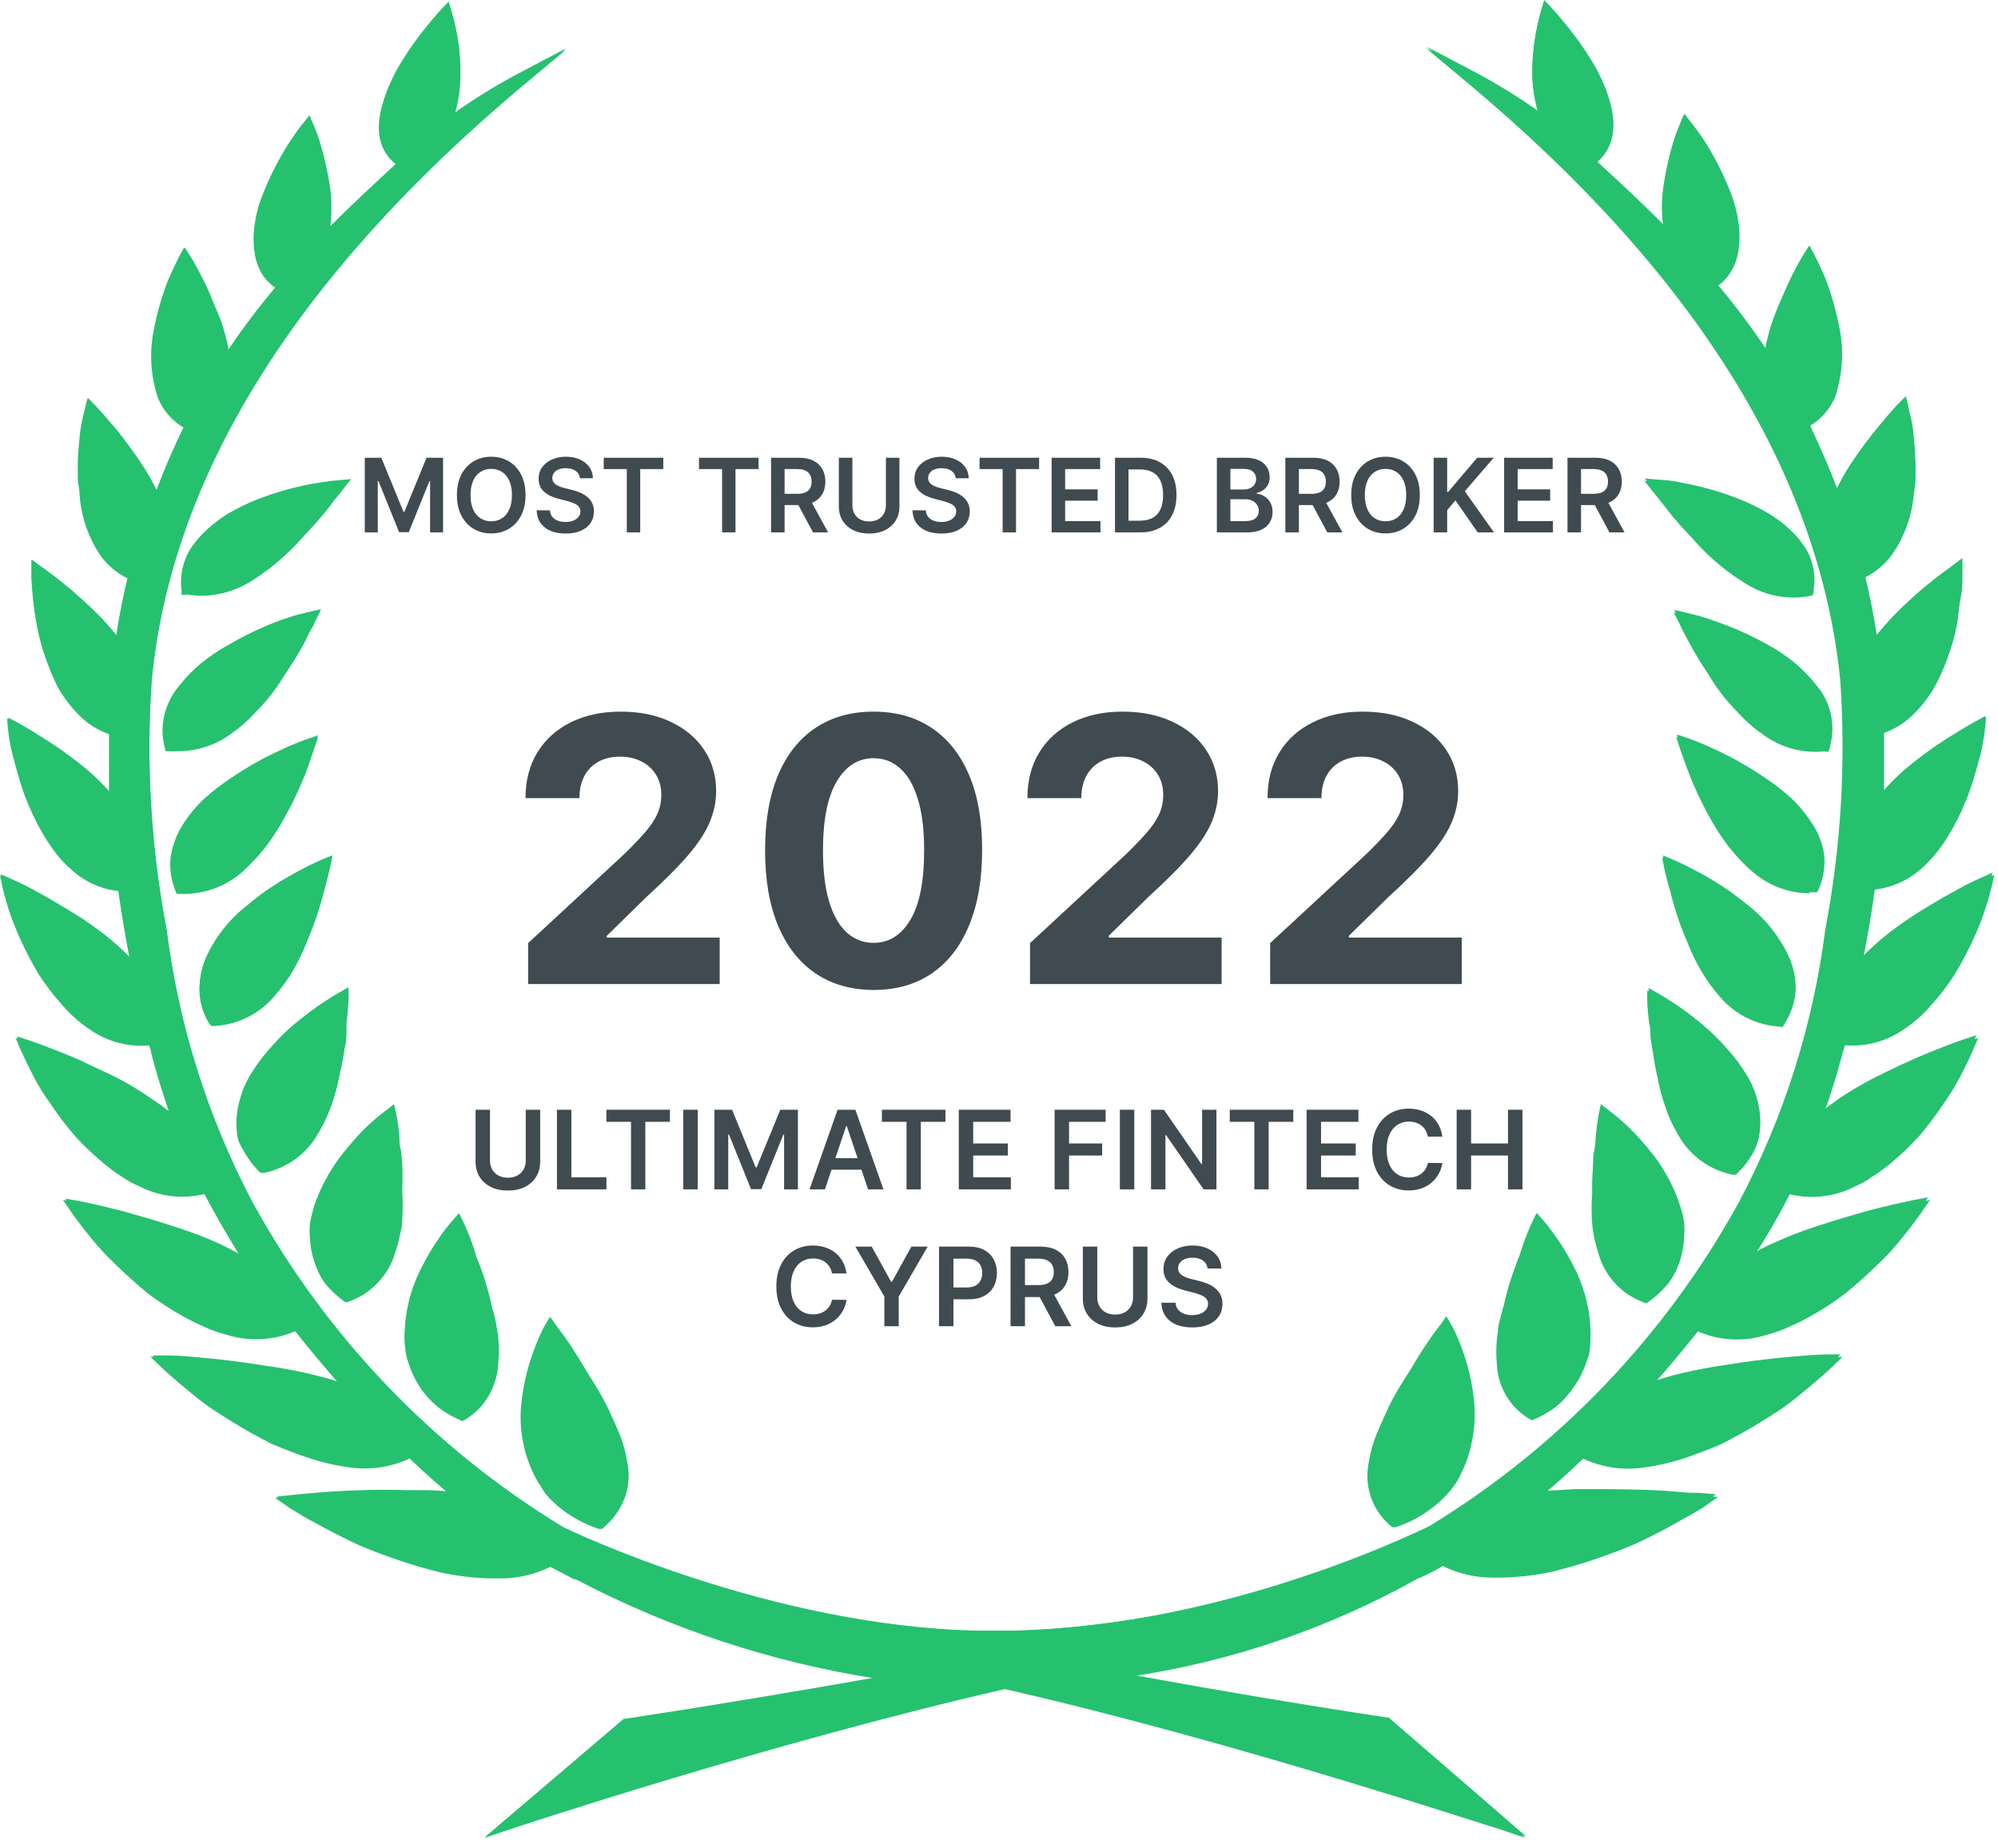 <svg width="146" height="135" viewBox="0 0 146 135" fill="none" xmlns="http://www.w3.org/2000/svg">
<path d="M26.656 33.444H27.865L29.485 37.397H29.549L31.168 33.444H32.377V38.899H31.429V35.152H31.378L29.871 38.883H29.163L27.655 35.144H27.604V38.899H26.656V33.444Z" fill="#404B51"/>
<path d="M38.402 36.172C38.402 36.759 38.292 37.263 38.072 37.682C37.853 38.099 37.555 38.419 37.177 38.641C36.8 38.863 36.373 38.974 35.896 38.974C35.418 38.974 34.99 38.863 34.612 38.641C34.236 38.417 33.937 38.096 33.717 37.679C33.499 37.26 33.39 36.758 33.39 36.172C33.39 35.584 33.499 35.081 33.717 34.664C33.937 34.245 34.236 33.925 34.612 33.703C34.99 33.481 35.418 33.37 35.896 33.37C36.373 33.37 36.8 33.481 37.177 33.703C37.555 33.925 37.853 34.245 38.072 34.664C38.292 35.081 38.402 35.584 38.402 36.172ZM37.409 36.172C37.409 35.758 37.344 35.409 37.214 35.125C37.086 34.839 36.909 34.623 36.681 34.478C36.454 34.331 36.192 34.257 35.896 34.257C35.599 34.257 35.337 34.331 35.11 34.478C34.883 34.623 34.704 34.839 34.575 35.125C34.447 35.409 34.383 35.758 34.383 36.172C34.383 36.585 34.447 36.935 34.575 37.221C34.704 37.505 34.883 37.721 35.11 37.868C35.337 38.014 35.599 38.087 35.896 38.087C36.192 38.087 36.454 38.014 36.681 37.868C36.909 37.721 37.086 37.505 37.214 37.221C37.344 36.935 37.409 36.585 37.409 36.172Z" fill="#404B51"/>
<path d="M42.376 34.944C42.351 34.711 42.246 34.53 42.061 34.401C41.878 34.271 41.641 34.206 41.347 34.206C41.142 34.206 40.965 34.237 40.818 34.299C40.67 34.361 40.557 34.446 40.479 34.552C40.401 34.659 40.361 34.781 40.359 34.917C40.359 35.031 40.385 35.13 40.437 35.213C40.49 35.296 40.562 35.367 40.652 35.426C40.743 35.483 40.843 35.531 40.953 35.57C41.063 35.609 41.174 35.642 41.286 35.668L41.798 35.796C42.004 35.844 42.202 35.909 42.392 35.991C42.583 36.072 42.755 36.175 42.906 36.3C43.058 36.424 43.179 36.574 43.268 36.75C43.356 36.925 43.401 37.131 43.401 37.368C43.401 37.687 43.319 37.969 43.156 38.212C42.993 38.453 42.756 38.642 42.447 38.779C42.14 38.914 41.768 38.982 41.331 38.982C40.907 38.982 40.539 38.916 40.226 38.785C39.916 38.653 39.672 38.461 39.496 38.209C39.322 37.957 39.228 37.65 39.214 37.288H40.186C40.2 37.478 40.259 37.636 40.362 37.762C40.465 37.888 40.599 37.982 40.764 38.044C40.931 38.106 41.118 38.137 41.324 38.137C41.538 38.137 41.727 38.105 41.888 38.041C42.051 37.976 42.179 37.885 42.272 37.77C42.364 37.653 42.411 37.516 42.413 37.36C42.411 37.218 42.369 37.1 42.288 37.008C42.206 36.914 42.092 36.836 41.944 36.774C41.798 36.71 41.628 36.653 41.433 36.603L40.812 36.443C40.363 36.328 40.008 36.153 39.747 35.919C39.488 35.683 39.358 35.369 39.358 34.978C39.358 34.657 39.445 34.376 39.619 34.134C39.795 33.893 40.034 33.706 40.335 33.572C40.637 33.437 40.979 33.37 41.361 33.37C41.748 33.37 42.087 33.437 42.378 33.572C42.671 33.706 42.901 33.891 43.068 34.129C43.235 34.365 43.321 34.637 43.326 34.944H42.376Z" fill="#404B51"/>
<path d="M44.117 34.273V33.444H48.469V34.273H46.783V38.899H45.803V34.273H44.117Z" fill="#404B51"/>
<path d="M51.079 34.273V33.444H55.431V34.273H53.745V38.899H52.765V34.273H51.079Z" fill="#404B51"/>
<path d="M56.344 38.899V33.444H58.39C58.809 33.444 59.161 33.517 59.445 33.663C59.73 33.808 59.946 34.013 60.092 34.275C60.239 34.536 60.313 34.841 60.313 35.189C60.313 35.539 60.238 35.842 60.089 36.1C59.942 36.355 59.724 36.553 59.437 36.694C59.149 36.832 58.796 36.901 58.377 36.901H56.92V36.081H58.243C58.489 36.081 58.689 36.047 58.845 35.98C59.002 35.911 59.117 35.81 59.192 35.679C59.268 35.546 59.306 35.383 59.306 35.189C59.306 34.995 59.268 34.83 59.192 34.694C59.115 34.555 58.999 34.45 58.843 34.379C58.687 34.306 58.485 34.27 58.238 34.27H57.333V38.899H56.344ZM59.162 36.427L60.513 38.899H59.41L58.084 36.427H59.162Z" fill="#404B51"/>
<path d="M64.736 33.444H65.724V37.008C65.724 37.399 65.632 37.742 65.447 38.039C65.264 38.335 65.007 38.567 64.675 38.734C64.343 38.899 63.955 38.982 63.511 38.982C63.065 38.982 62.676 38.899 62.344 38.734C62.012 38.567 61.755 38.335 61.572 38.039C61.389 37.742 61.297 37.399 61.297 37.008V33.444H62.286V36.925C62.286 37.153 62.335 37.355 62.435 37.533C62.536 37.71 62.678 37.85 62.861 37.951C63.044 38.05 63.26 38.1 63.511 38.1C63.761 38.1 63.978 38.05 64.161 37.951C64.345 37.85 64.487 37.71 64.587 37.533C64.686 37.355 64.736 37.153 64.736 36.925V33.444Z" fill="#404B51"/>
<path d="M69.837 34.944C69.812 34.711 69.708 34.53 69.523 34.401C69.34 34.271 69.102 34.206 68.809 34.206C68.603 34.206 68.427 34.237 68.279 34.299C68.132 34.361 68.019 34.446 67.941 34.552C67.863 34.659 67.823 34.781 67.821 34.917C67.821 35.031 67.847 35.13 67.898 35.213C67.952 35.296 68.023 35.367 68.114 35.426C68.205 35.483 68.305 35.531 68.415 35.57C68.525 35.609 68.636 35.642 68.748 35.668L69.259 35.796C69.465 35.844 69.663 35.909 69.853 35.991C70.045 36.072 70.216 36.175 70.367 36.3C70.52 36.424 70.641 36.574 70.73 36.75C70.818 36.925 70.863 37.131 70.863 37.368C70.863 37.687 70.781 37.969 70.618 38.212C70.454 38.453 70.218 38.642 69.909 38.779C69.602 38.914 69.23 38.982 68.793 38.982C68.369 38.982 68 38.916 67.688 38.785C67.377 38.653 67.134 38.461 66.958 38.209C66.784 37.957 66.69 37.65 66.676 37.288H67.648C67.662 37.478 67.721 37.636 67.824 37.762C67.927 37.888 68.061 37.982 68.226 38.044C68.393 38.106 68.579 38.137 68.785 38.137C69 38.137 69.188 38.105 69.35 38.041C69.513 37.976 69.641 37.885 69.733 37.77C69.826 37.653 69.873 37.516 69.874 37.36C69.873 37.218 69.831 37.1 69.749 37.008C69.668 36.914 69.553 36.836 69.406 36.774C69.26 36.71 69.09 36.653 68.894 36.603L68.274 36.443C67.825 36.328 67.469 36.153 67.209 35.919C66.949 35.683 66.82 35.369 66.82 34.978C66.82 34.657 66.907 34.376 67.081 34.134C67.257 33.893 67.495 33.706 67.797 33.572C68.099 33.437 68.441 33.37 68.823 33.37C69.21 33.37 69.549 33.437 69.84 33.572C70.133 33.706 70.363 33.891 70.53 34.129C70.697 34.365 70.783 34.637 70.788 34.944H69.837Z" fill="#404B51"/>
<path d="M71.579 34.273V33.444H75.931V34.273H74.245V38.899H73.265V34.273H71.579Z" fill="#404B51"/>
<path d="M76.845 38.899V33.444H80.392V34.273H77.833V35.754H80.209V36.582H77.833V38.071H80.414V38.899H76.845Z" fill="#404B51"/>
<path d="M83.324 38.899H81.475V33.444H83.361C83.903 33.444 84.368 33.554 84.757 33.772C85.147 33.989 85.447 34.3 85.657 34.707C85.866 35.114 85.971 35.6 85.971 36.166C85.971 36.735 85.865 37.223 85.654 37.631C85.445 38.04 85.142 38.353 84.746 38.571C84.352 38.79 83.878 38.899 83.324 38.899ZM82.463 38.044H83.276C83.656 38.044 83.973 37.975 84.227 37.836C84.481 37.696 84.671 37.487 84.799 37.21C84.927 36.932 84.991 36.584 84.991 36.166C84.991 35.749 84.927 35.403 84.799 35.128C84.671 34.851 84.482 34.644 84.232 34.507C83.983 34.369 83.674 34.299 83.305 34.299H82.463V38.044Z" fill="#404B51"/>
<path d="M88.92 38.899V33.444H91.008C91.403 33.444 91.73 33.507 91.991 33.631C92.254 33.753 92.45 33.921 92.58 34.134C92.711 34.347 92.777 34.589 92.777 34.859C92.777 35.081 92.734 35.271 92.649 35.429C92.564 35.585 92.449 35.712 92.305 35.809C92.162 35.907 92.001 35.977 91.823 36.02V36.073C92.017 36.084 92.202 36.143 92.38 36.252C92.559 36.358 92.706 36.509 92.82 36.704C92.933 36.9 92.99 37.136 92.99 37.413C92.99 37.695 92.922 37.949 92.785 38.175C92.648 38.398 92.442 38.575 92.167 38.705C91.892 38.834 91.546 38.899 91.128 38.899H88.92ZM89.908 38.073H90.971C91.33 38.073 91.588 38.005 91.746 37.868C91.906 37.73 91.986 37.552 91.986 37.336C91.986 37.174 91.946 37.028 91.866 36.899C91.786 36.767 91.672 36.664 91.525 36.59C91.378 36.514 91.202 36.475 90.998 36.475H89.908V38.073ZM89.908 35.764H90.886C91.056 35.764 91.21 35.733 91.347 35.671C91.483 35.607 91.591 35.517 91.669 35.402C91.749 35.285 91.789 35.146 91.789 34.986C91.789 34.775 91.714 34.601 91.565 34.465C91.418 34.328 91.198 34.259 90.907 34.259H89.908V35.764Z" fill="#404B51"/>
<path d="M93.924 38.899V33.444H95.97C96.389 33.444 96.741 33.517 97.025 33.663C97.311 33.808 97.526 34.013 97.672 34.275C97.819 34.536 97.893 34.841 97.893 35.189C97.893 35.539 97.818 35.842 97.669 36.1C97.522 36.355 97.304 36.553 97.017 36.694C96.729 36.832 96.376 36.901 95.957 36.901H94.5V36.081H95.823C96.069 36.081 96.269 36.047 96.425 35.98C96.582 35.911 96.697 35.81 96.772 35.679C96.848 35.546 96.886 35.383 96.886 35.189C96.886 34.995 96.848 34.83 96.772 34.694C96.695 34.555 96.579 34.45 96.423 34.379C96.266 34.306 96.065 34.27 95.818 34.27H94.913V38.899H93.924ZM96.742 36.427L98.093 38.899H96.99L95.664 36.427H96.742Z" fill="#404B51"/>
<path d="M103.751 36.172C103.751 36.759 103.641 37.263 103.421 37.682C103.203 38.099 102.904 38.419 102.526 38.641C102.15 38.863 101.723 38.974 101.245 38.974C100.768 38.974 100.34 38.863 99.961 38.641C99.585 38.417 99.287 38.096 99.067 37.679C98.848 37.26 98.739 36.758 98.739 36.172C98.739 35.584 98.848 35.081 99.067 34.664C99.287 34.245 99.585 33.925 99.961 33.703C100.34 33.481 100.768 33.37 101.245 33.37C101.723 33.37 102.15 33.481 102.526 33.703C102.904 33.925 103.203 34.245 103.421 34.664C103.641 35.081 103.751 35.584 103.751 36.172ZM102.758 36.172C102.758 35.758 102.693 35.409 102.564 35.125C102.436 34.839 102.258 34.623 102.031 34.478C101.804 34.331 101.542 34.257 101.245 34.257C100.949 34.257 100.687 34.331 100.459 34.478C100.232 34.623 100.054 34.839 99.924 35.125C99.796 35.409 99.732 35.758 99.732 36.172C99.732 36.585 99.796 36.935 99.924 37.221C100.054 37.505 100.232 37.721 100.459 37.868C100.687 38.014 100.949 38.087 101.245 38.087C101.542 38.087 101.804 38.014 102.031 37.868C102.258 37.721 102.436 37.505 102.564 37.221C102.693 36.935 102.758 36.585 102.758 36.172Z" fill="#404B51"/>
<path d="M104.761 38.899V33.444H105.749V35.951H105.815L107.943 33.444H109.15L107.04 35.892L109.168 38.899H107.981L106.353 36.561L105.749 37.274V38.899H104.761Z" fill="#404B51"/>
<path d="M109.911 38.899V33.444H113.459V34.273H110.899V35.754H113.275V36.582H110.899V38.071H113.48V38.899H109.911Z" fill="#404B51"/>
<path d="M114.542 38.899V33.444H116.587C117.006 33.444 117.358 33.517 117.642 33.663C117.928 33.808 118.144 34.013 118.289 34.275C118.437 34.536 118.51 34.841 118.51 35.189C118.51 35.539 118.436 35.842 118.287 36.1C118.139 36.355 117.922 36.553 117.634 36.694C117.346 36.832 116.993 36.901 116.574 36.901H115.117V36.081H116.441C116.686 36.081 116.887 36.047 117.043 35.98C117.199 35.911 117.314 35.81 117.389 35.679C117.465 35.546 117.504 35.383 117.504 35.189C117.504 34.995 117.465 34.83 117.389 34.694C117.313 34.555 117.196 34.45 117.04 34.379C116.884 34.306 116.682 34.27 116.436 34.27H115.53V38.899H114.542ZM117.36 36.427L118.71 38.899H117.607L116.281 36.427H117.36Z" fill="#404B51"/>
<path d="M38.419 81.081H39.473V84.882C39.473 85.299 39.374 85.665 39.177 85.981C38.982 86.298 38.708 86.545 38.353 86.723C37.999 86.899 37.586 86.987 37.112 86.987C36.637 86.987 36.222 86.899 35.868 86.723C35.514 86.545 35.239 86.298 35.044 85.981C34.849 85.665 34.751 85.299 34.751 84.882V81.081H35.805V84.794C35.805 85.036 35.858 85.252 35.964 85.442C36.072 85.631 36.224 85.78 36.419 85.888C36.614 85.994 36.845 86.047 37.112 86.047C37.379 86.047 37.61 85.994 37.805 85.888C38.002 85.78 38.154 85.631 38.26 85.442C38.366 85.252 38.419 85.036 38.419 84.794V81.081Z" fill="#404B51"/>
<path d="M40.698 86.899V81.081H41.752V86.015H44.315V86.899H40.698Z" fill="#404B51"/>
<path d="M44.312 81.964V81.081H48.954V81.964H47.156V86.899H46.11V81.964H44.312Z" fill="#404B51"/>
<path d="M50.983 81.081V86.899H49.929V81.081H50.983Z" fill="#404B51"/>
<path d="M52.204 81.081H53.494L55.221 85.297H55.289L57.017 81.081H58.306V86.899H57.295V82.902H57.241L55.633 86.882H54.877L53.269 82.893H53.215V86.899H52.204V81.081Z" fill="#404B51"/>
<path d="M60.281 86.899H59.156L61.205 81.081H62.506L64.557 86.899H63.432L61.878 82.274H61.832L60.281 86.899ZM60.318 84.618H63.386V85.464H60.318V84.618Z" fill="#404B51"/>
<path d="M64.444 81.964V81.081H69.086V81.964H67.288V86.899H66.243V81.964H64.444Z" fill="#404B51"/>
<path d="M70.061 86.899V81.081H73.845V81.964H71.115V83.544H73.649V84.427H71.115V86.015H73.868V86.899H70.061Z" fill="#404B51"/>
<path d="M77.065 86.899V81.081H80.792V81.964H78.119V83.544H80.537V84.427H78.119V86.899H77.065Z" fill="#404B51"/>
<path d="M82.886 81.081V86.899H81.832V81.081H82.886Z" fill="#404B51"/>
<path d="M88.889 81.081V86.899H87.951L85.21 82.936H85.162V86.899H84.108V81.081H85.051L87.79 85.047H87.841V81.081H88.889Z" fill="#404B51"/>
<path d="M89.862 81.964V81.081H94.504V81.964H92.706V86.899H91.66V81.964H89.862Z" fill="#404B51"/>
<path d="M95.479 86.899V81.081H99.263V81.964H96.533V83.544H99.067V84.427H96.533V86.015H99.285V86.899H95.479Z" fill="#404B51"/>
<path d="M105.398 83.044H104.336C104.305 82.87 104.25 82.715 104.168 82.581C104.087 82.444 103.985 82.329 103.864 82.234C103.743 82.139 103.605 82.069 103.449 82.021C103.296 81.972 103.13 81.947 102.952 81.947C102.636 81.947 102.356 82.027 102.111 82.186C101.867 82.343 101.676 82.574 101.537 82.879C101.399 83.182 101.33 83.552 101.33 83.99C101.33 84.435 101.399 84.81 101.537 85.115C101.678 85.418 101.869 85.647 102.111 85.802C102.356 85.956 102.635 86.032 102.949 86.032C103.124 86.032 103.286 86.01 103.438 85.964C103.591 85.917 103.729 85.848 103.85 85.757C103.973 85.666 104.076 85.554 104.16 85.422C104.245 85.289 104.304 85.138 104.336 84.967L105.398 84.973C105.358 85.249 105.272 85.509 105.14 85.751C105.009 85.994 104.838 86.208 104.625 86.393C104.413 86.577 104.165 86.721 103.881 86.825C103.597 86.927 103.282 86.978 102.935 86.978C102.424 86.978 101.967 86.86 101.566 86.623C101.164 86.387 100.848 86.045 100.617 85.598C100.386 85.151 100.27 84.615 100.27 83.99C100.27 83.363 100.387 82.827 100.62 82.382C100.853 81.935 101.17 81.593 101.572 81.356C101.973 81.12 102.428 81.001 102.935 81.001C103.259 81.001 103.56 81.047 103.839 81.138C104.117 81.228 104.365 81.362 104.583 81.538C104.801 81.712 104.98 81.926 105.12 82.18C105.262 82.432 105.355 82.72 105.398 83.044Z" fill="#404B51"/>
<path d="M106.443 86.899V81.081H107.497V83.544H110.193V81.081H111.25V86.899H110.193V84.427H107.497V86.899H106.443Z" fill="#404B51"/>
<path d="M61.858 93.044H60.795C60.765 92.87 60.709 92.715 60.628 92.581C60.546 92.444 60.445 92.329 60.324 92.234C60.203 92.139 60.064 92.069 59.909 92.021C59.756 91.972 59.59 91.947 59.412 91.947C59.096 91.947 58.815 92.027 58.571 92.186C58.327 92.343 58.135 92.574 57.997 92.879C57.859 93.182 57.79 93.552 57.79 93.99C57.79 94.435 57.859 94.81 57.997 95.115C58.137 95.418 58.328 95.647 58.571 95.802C58.815 95.956 59.095 96.032 59.409 96.032C59.583 96.032 59.746 96.01 59.898 95.964C60.051 95.917 60.188 95.848 60.31 95.757C60.433 95.666 60.536 95.554 60.619 95.422C60.705 95.289 60.763 95.138 60.795 94.967L61.858 94.973C61.818 95.249 61.732 95.509 61.599 95.751C61.469 95.994 61.297 96.208 61.085 96.393C60.873 96.577 60.625 96.721 60.341 96.825C60.057 96.927 59.741 96.978 59.395 96.978C58.883 96.978 58.427 96.86 58.026 96.623C57.624 96.387 57.308 96.045 57.077 95.598C56.846 95.151 56.73 94.615 56.73 93.99C56.73 93.363 56.846 92.827 57.08 92.382C57.312 91.935 57.63 91.593 58.031 91.356C58.433 91.12 58.887 91.001 59.395 91.001C59.719 91.001 60.02 91.047 60.298 91.138C60.577 91.228 60.825 91.362 61.043 91.538C61.26 91.712 61.439 91.926 61.58 92.18C61.721 92.432 61.814 92.72 61.858 93.044Z" fill="#404B51"/>
<path d="M62.505 91.081H63.696L65.119 93.655H65.176L66.599 91.081H67.79L65.673 94.728V96.899H64.622V94.728L62.505 91.081Z" fill="#404B51"/>
<path d="M68.616 96.899V91.081H70.798C71.245 91.081 71.62 91.164 71.923 91.331C72.228 91.497 72.458 91.727 72.613 92.018C72.77 92.308 72.849 92.638 72.849 93.007C72.849 93.38 72.77 93.711 72.613 94.001C72.456 94.291 72.224 94.519 71.917 94.686C71.61 94.851 71.232 94.933 70.784 94.933H69.338V94.067H70.641C70.903 94.067 71.117 94.021 71.284 93.93C71.45 93.839 71.573 93.714 71.653 93.555C71.734 93.396 71.775 93.213 71.775 93.007C71.775 92.8 71.734 92.619 71.653 92.461C71.573 92.304 71.449 92.182 71.281 92.095C71.114 92.006 70.899 91.961 70.636 91.961H69.67V96.899H68.616Z" fill="#404B51"/>
<path d="M73.844 96.899V91.081H76.026C76.473 91.081 76.848 91.158 77.151 91.314C77.456 91.469 77.686 91.687 77.841 91.967C77.999 92.246 78.077 92.57 78.077 92.942C78.077 93.315 77.998 93.638 77.839 93.913C77.681 94.186 77.45 94.397 77.143 94.547C76.836 94.694 76.459 94.768 76.012 94.768H74.458V93.893H75.87C76.131 93.893 76.345 93.857 76.512 93.785C76.679 93.711 76.802 93.604 76.881 93.464C76.963 93.322 77.003 93.148 77.003 92.942C77.003 92.735 76.963 92.559 76.881 92.413C76.8 92.265 76.676 92.154 76.509 92.078C76.343 92 76.127 91.961 75.864 91.961H74.898V96.899H73.844ZM76.85 94.263L78.29 96.899H77.114L75.7 94.263H76.85Z" fill="#404B51"/>
<path d="M82.795 91.081H83.849V94.882C83.849 95.299 83.751 95.665 83.554 95.981C83.359 96.298 83.084 96.545 82.73 96.723C82.376 96.899 81.962 96.987 81.488 96.987C81.013 96.987 80.598 96.899 80.244 96.723C79.89 96.545 79.615 96.298 79.42 95.981C79.225 95.665 79.127 95.299 79.127 94.882V91.081H80.181V94.794C80.181 95.036 80.234 95.252 80.341 95.442C80.448 95.631 80.6 95.78 80.795 95.888C80.99 95.994 81.221 96.047 81.488 96.047C81.755 96.047 81.986 95.994 82.181 95.888C82.378 95.78 82.53 95.631 82.636 95.442C82.742 95.252 82.795 95.036 82.795 94.794V91.081Z" fill="#404B51"/>
<path d="M88.237 92.68C88.21 92.432 88.098 92.239 87.901 92.101C87.706 91.962 87.453 91.893 87.14 91.893C86.92 91.893 86.732 91.926 86.575 91.993C86.418 92.059 86.297 92.149 86.214 92.263C86.13 92.376 86.088 92.506 86.086 92.652C86.086 92.773 86.114 92.878 86.168 92.967C86.225 93.056 86.302 93.132 86.398 93.194C86.495 93.255 86.602 93.306 86.719 93.348C86.837 93.389 86.955 93.424 87.075 93.453L87.62 93.589C87.84 93.64 88.051 93.71 88.254 93.797C88.458 93.884 88.641 93.994 88.802 94.126C88.965 94.259 89.094 94.419 89.188 94.606C89.283 94.794 89.33 95.013 89.33 95.265C89.33 95.606 89.243 95.906 89.069 96.166C88.895 96.424 88.643 96.625 88.313 96.771C87.986 96.915 87.589 96.987 87.123 96.987C86.67 96.987 86.277 96.917 85.944 96.777C85.612 96.637 85.353 96.432 85.166 96.163C84.98 95.894 84.88 95.567 84.864 95.18H85.901C85.916 95.383 85.979 95.551 86.089 95.686C86.199 95.82 86.342 95.921 86.518 95.987C86.696 96.053 86.895 96.086 87.114 96.086C87.344 96.086 87.544 96.052 87.717 95.984C87.891 95.914 88.027 95.817 88.126 95.694C88.224 95.569 88.275 95.424 88.276 95.257C88.275 95.105 88.23 94.98 88.143 94.882C88.056 94.781 87.934 94.698 87.776 94.632C87.621 94.564 87.439 94.503 87.231 94.45L86.569 94.28C86.09 94.156 85.711 93.97 85.433 93.72C85.156 93.468 85.018 93.134 85.018 92.717C85.018 92.374 85.111 92.074 85.296 91.817C85.484 91.559 85.739 91.359 86.06 91.217C86.382 91.073 86.747 91.001 87.154 91.001C87.567 91.001 87.929 91.073 88.239 91.217C88.552 91.359 88.797 91.557 88.975 91.811C89.153 92.063 89.245 92.353 89.251 92.68H88.237Z" fill="#404B51"/>
<path d="M44.077 111.495L43.835 111.419C42.823 111.081 41.876 110.568 41.039 109.905C40.658 109.603 40.304 109.269 39.981 108.905C39.83 108.724 39.679 108.542 39.543 108.345C39.407 108.133 39.301 107.936 39.195 107.755C38.782 106.969 38.487 106.128 38.318 105.257C38.135 104.427 38.074 103.575 38.137 102.728C38.238 101.293 38.548 99.88 39.059 98.534C39.225 98.11 39.391 97.686 39.588 97.278C39.658 97.108 39.744 96.946 39.845 96.793L40.193 96.203L40.586 96.763L40.661 96.869L40.888 97.172C41.19 97.565 41.462 97.944 41.719 98.337C41.976 98.731 42.445 99.473 42.792 100.063C43.14 100.654 43.609 101.335 44.032 102.123C44.228 102.486 44.425 102.849 44.606 103.273L44.863 103.849C44.954 104.03 45.045 104.227 45.12 104.424C45.464 105.185 45.703 105.99 45.831 106.816C46.011 107.639 45.965 108.496 45.699 109.296C45.433 110.095 44.956 110.808 44.319 111.358L44.077 111.495ZM40.283 107.861C40.396 108.027 40.523 108.184 40.661 108.33C40.942 108.654 41.251 108.953 41.583 109.223C42.273 109.768 43.05 110.193 43.881 110.48C44.346 110.03 44.688 109.468 44.873 108.848C45.059 108.227 45.081 107.569 44.939 106.937C44.82 106.19 44.601 105.461 44.289 104.772C44.213 104.59 44.123 104.409 44.032 104.227C43.956 104.03 43.866 103.833 43.79 103.652C43.715 103.47 43.427 102.91 43.246 102.562C42.838 101.789 42.369 101.048 42.022 100.563C41.704 99.988 41.341 99.427 40.979 98.882C40.767 98.549 40.54 98.231 40.298 97.913C40.142 98.233 40.005 98.561 39.89 98.898C39.42 100.164 39.126 101.488 39.014 102.834C38.964 103.605 39.02 104.38 39.18 105.136C39.342 105.921 39.611 106.68 39.981 107.391C40.056 107.497 40.147 107.664 40.268 107.861H40.283Z" fill="#25C16F"/>
<path d="M33.814 103.652L33.602 103.561C33.124 103.336 32.664 103.072 32.227 102.774C31.836 102.483 31.485 102.142 31.184 101.759C30.609 101.078 30.172 100.291 29.899 99.443C29.825 99.245 29.764 99.043 29.718 98.837C29.718 98.61 29.718 98.383 29.627 98.186C29.604 97.762 29.604 97.338 29.627 96.914C29.676 96.098 29.818 95.29 30.05 94.507C30.273 93.757 30.572 93.031 30.942 92.342C31.246 91.757 31.584 91.191 31.955 90.646C32.297 90.112 32.681 89.605 33.103 89.132L33.542 88.632L33.829 89.223C34.093 89.774 34.325 90.34 34.524 90.918C34.615 91.176 34.706 91.464 34.796 91.766C34.887 92.069 34.902 92.039 34.963 92.19L35.144 92.675C35.402 93.378 35.619 94.096 35.794 94.825L35.93 95.385C35.93 95.552 36.036 95.748 36.081 95.945C36.182 96.329 36.263 96.718 36.323 97.111C36.456 97.901 36.487 98.705 36.414 99.503C36.395 100.326 36.165 101.129 35.747 101.837C35.329 102.545 34.736 103.133 34.026 103.546L33.814 103.652ZM33.3 90.252C33.134 90.495 32.907 90.782 32.665 91.146C32.32 91.664 32.002 92.199 31.713 92.751C31.373 93.384 31.095 94.048 30.881 94.734C30.673 95.459 30.546 96.206 30.504 96.96C30.473 97.338 30.473 97.717 30.504 98.095C30.513 98.279 30.538 98.461 30.579 98.64C30.617 98.82 30.668 98.997 30.73 99.17C30.97 99.904 31.344 100.587 31.834 101.184C32.093 101.509 32.392 101.799 32.726 102.047C33.048 102.268 33.387 102.465 33.738 102.637C34.274 102.286 34.715 101.808 35.024 101.245C35.332 100.683 35.498 100.054 35.507 99.412V99.412C35.565 98.69 35.534 97.963 35.416 97.247C35.361 96.88 35.285 96.516 35.19 96.157C35.148 95.978 35.098 95.801 35.038 95.627V95.627L34.902 95.067C34.745 94.367 34.538 93.679 34.282 93.008L34.101 92.539C34.101 92.387 33.98 92.236 33.935 92.084C33.844 91.781 33.754 91.509 33.663 91.267C33.542 90.828 33.406 90.54 33.3 90.252V90.252Z" fill="#25C16F"/>
<path d="M25.439 95.082L25.243 94.946C24.846 94.659 24.476 94.334 24.14 93.977C23.807 93.649 23.536 93.264 23.338 92.841C22.97 92.095 22.759 91.281 22.719 90.449C22.681 90.041 22.681 89.631 22.719 89.223V89.223C22.798 88.819 22.899 88.42 23.021 88.027C23.28 87.254 23.614 86.508 24.019 85.801C24.215 85.483 24.412 85.15 24.654 84.802C24.895 84.454 25.137 84.166 25.364 83.893C25.794 83.364 26.253 82.858 26.739 82.379C27.217 81.92 27.722 81.49 28.251 81.092L28.795 80.668L28.946 81.35C29.066 81.924 29.147 82.506 29.188 83.091V83.091C29.188 83.379 29.188 83.697 29.294 84.014L29.385 84.847C29.423 85.558 29.423 86.271 29.385 86.982C29.443 87.738 29.443 88.497 29.385 89.253C29.385 89.647 29.264 90.04 29.188 90.404C29.113 90.767 28.992 91.161 28.886 91.494C28.656 92.287 28.244 93.016 27.682 93.62C27.12 94.225 26.424 94.689 25.651 94.976L25.439 95.082ZM23.626 89.344C23.603 89.692 23.603 90.041 23.626 90.389C23.665 91.11 23.85 91.816 24.17 92.463C24.34 92.792 24.559 93.093 24.82 93.356V93.356C25.055 93.611 25.313 93.844 25.591 94.053C26.189 93.799 26.724 93.414 27.155 92.927C27.587 92.44 27.904 91.862 28.085 91.237C28.175 90.903 28.281 90.555 28.372 90.207C28.452 89.863 28.507 89.514 28.538 89.162C28.597 88.447 28.597 87.728 28.538 87.012V87.012C28.559 86.325 28.533 85.637 28.463 84.953C28.463 84.681 28.463 84.423 28.372 84.166C28.281 83.909 28.296 83.485 28.281 83.182C28.266 82.879 28.206 82.546 28.175 82.288L27.374 83.03C26.921 83.475 26.483 83.944 26.059 84.438C25.832 84.726 25.606 84.999 25.409 85.286C25.213 85.574 24.986 85.937 24.805 86.225C24.428 86.878 24.119 87.568 23.883 88.284C23.792 88.587 23.641 89.026 23.641 89.299L23.626 89.344Z" fill="#25C16F"/>
<path d="M18.925 85.589L18.759 85.407C18.445 85.077 18.171 84.711 17.942 84.317V84.317C17.727 83.943 17.564 83.54 17.459 83.121C17.3 82.332 17.3 81.518 17.459 80.729C17.538 80.339 17.644 79.954 17.776 79.578C17.935 79.192 18.122 78.817 18.335 78.458C18.775 77.745 19.281 77.076 19.847 76.459C20.364 75.868 20.925 75.316 21.525 74.809C22.023 74.4 22.568 73.976 23.142 73.567C24.094 72.901 24.774 72.523 24.805 72.508L25.47 72.129V72.901C25.449 73.484 25.398 74.065 25.319 74.642V74.642C25.319 74.854 25.319 75.097 25.319 75.339V75.4C25.319 75.687 25.319 76.005 25.213 76.353C25.115 77.057 24.979 77.754 24.805 78.443C24.676 79.185 24.484 79.914 24.23 80.623C24.098 80.994 23.946 81.358 23.777 81.713L23.505 82.228C23.429 82.379 23.323 82.546 23.233 82.712C22.798 83.462 22.203 84.105 21.489 84.595C20.775 85.085 19.961 85.409 19.106 85.544L18.925 85.589ZM18.713 83.863C18.86 84.13 19.038 84.379 19.242 84.605C19.877 84.439 20.471 84.148 20.991 83.747C21.51 83.347 21.944 82.845 22.265 82.273C22.356 82.137 22.432 81.971 22.507 81.834L22.764 81.35C22.923 81.025 23.065 80.691 23.187 80.35C23.424 79.685 23.606 79.001 23.732 78.306V78.306C23.898 77.625 24.034 76.929 24.125 76.293C24.125 75.96 24.2 75.642 24.23 75.384V75.309C24.23 75.036 24.23 74.794 24.306 74.537C24.381 74.279 24.306 73.961 24.397 73.719L23.52 74.309C22.961 74.703 22.432 75.112 22.008 75.505C21.466 75.97 20.961 76.477 20.497 77.019C19.986 77.59 19.53 78.209 19.136 78.867C18.948 79.186 18.786 79.52 18.653 79.866C18.522 80.188 18.426 80.523 18.366 80.865C18.222 81.534 18.222 82.225 18.366 82.894V82.894C18.425 83.234 18.543 83.562 18.713 83.863Z" fill="#25C16F"/>
<path d="M15.478 74.854L15.342 74.627C14.884 73.916 14.623 73.096 14.587 72.25C14.583 71.459 14.742 70.675 15.055 69.949C15.738 68.449 16.775 67.14 18.078 66.133C18.674 65.62 19.305 65.149 19.968 64.725C20.587 64.317 21.207 63.968 21.736 63.681C22.764 63.12 23.49 62.818 23.52 62.803L24.291 62.485L24.125 63.302C24.125 63.302 23.973 63.999 23.686 64.998C23.368 66.276 22.949 67.527 22.432 68.738C22.149 69.45 21.81 70.138 21.419 70.797C21.026 71.473 20.565 72.107 20.043 72.689V72.689C19.504 73.317 18.845 73.83 18.106 74.199C17.366 74.568 16.56 74.786 15.735 74.839L15.478 74.854ZM23.036 63.999L22.144 64.468C21.646 64.74 21.041 65.074 20.451 65.467C19.829 65.88 19.229 66.324 18.653 66.8C17.457 67.717 16.503 68.912 15.871 70.282C15.599 70.897 15.455 71.562 15.448 72.235C15.479 72.832 15.65 73.413 15.947 73.931C17.281 73.777 18.507 73.122 19.378 72.099C19.861 71.561 20.291 70.978 20.663 70.358C21.026 69.732 21.34 69.079 21.6 68.404C22.105 67.233 22.514 66.023 22.825 64.786V64.786C22.93 64.483 23.006 64.226 23.051 63.999H23.036Z" fill="#25C16F"/>
<path d="M13.544 65.104H12.954L12.848 64.832C12.543 64.084 12.429 63.273 12.516 62.47V62.47C12.633 61.694 12.911 60.951 13.332 60.289C13.759 59.61 14.267 58.985 14.844 58.427C15.451 57.875 16.097 57.369 16.779 56.913C17.982 56.084 19.256 55.364 20.588 54.763C21.184 54.48 21.795 54.227 22.417 54.006L23.248 53.718L22.976 54.566C22.976 54.566 22.749 55.248 22.387 56.232C22.145 56.853 21.903 57.428 21.646 57.973C21.389 58.518 21.328 58.624 21.162 58.942C20.996 59.26 20.799 59.608 20.633 59.911C20.247 60.588 19.813 61.236 19.333 61.849C19.091 62.152 18.819 62.455 18.547 62.742C18.275 63.03 18.003 63.287 17.716 63.545C16.555 64.545 15.075 65.098 13.544 65.104ZM13.408 62.561C13.341 63.116 13.398 63.68 13.574 64.211C14.906 64.202 16.187 63.701 17.172 62.803C17.438 62.576 17.691 62.334 17.927 62.076C18.191 61.808 18.438 61.525 18.668 61.228C19.119 60.653 19.529 60.046 19.892 59.411C20.059 59.124 20.225 58.821 20.406 58.473C20.588 58.124 20.724 57.837 20.875 57.534C21.026 57.231 21.359 56.444 21.585 55.853C21.691 55.596 21.767 55.339 21.842 55.127L20.996 55.505C19.71 56.09 18.476 56.784 17.308 57.579C16.662 58.038 16.05 58.544 15.479 59.093C14.956 59.597 14.494 60.161 14.103 60.774C13.758 61.319 13.521 61.925 13.408 62.561V62.561Z" fill="#25C16F"/>
<path d="M13.196 54.778C12.954 54.793 12.712 54.793 12.47 54.778H12.168L12.092 54.49C11.897 53.738 11.885 52.949 12.056 52.191C12.226 51.432 12.576 50.726 13.075 50.13C13.561 49.506 14.113 48.937 14.723 48.434C15.055 48.177 15.373 47.935 15.69 47.723C16.008 47.511 16.401 47.269 16.748 47.087C17.981 46.366 19.276 45.758 20.618 45.27C21.192 45.073 21.615 44.937 21.948 44.861L23.459 44.498L23.021 45.361L22.825 45.77C22.689 46.057 22.507 46.406 22.28 46.845C22.054 47.284 21.706 47.859 21.373 48.359C21.238 48.556 21.117 48.767 20.98 48.979C20.845 49.191 20.512 49.736 20.225 50.13C19.766 50.763 19.261 51.36 18.713 51.917C18.194 52.481 17.617 52.989 16.99 53.431C15.901 54.273 14.572 54.745 13.196 54.778ZM12.894 53.87C14.182 53.926 15.449 53.529 16.476 52.749C17.053 52.326 17.585 51.844 18.063 51.311C18.567 50.78 19.031 50.213 19.454 49.615C19.726 49.237 19.953 48.873 20.179 48.51L20.587 47.874C20.89 47.39 21.192 46.905 21.449 46.36L21.751 45.785L20.935 46.057C19.638 46.492 18.383 47.044 17.186 47.708C16.844 47.886 16.511 48.084 16.189 48.298C15.887 48.51 15.599 48.722 15.282 48.979C14.72 49.423 14.213 49.931 13.77 50.493C13.376 50.952 13.092 51.494 12.94 52.08C12.788 52.665 12.772 53.277 12.894 53.87Z" fill="#25C16F"/>
<path d="M14.738 43.483C14.367 43.486 13.997 43.45 13.634 43.377H13.332V43.075C13.21 42.331 13.288 41.568 13.559 40.864C13.684 40.506 13.862 40.169 14.088 39.865C14.302 39.559 14.539 39.27 14.798 39.002C15.349 38.458 15.957 37.976 16.612 37.563C17.303 37.153 18.026 36.799 18.773 36.504C20.068 35.99 21.41 35.605 22.779 35.353C23.883 35.156 24.593 35.096 24.623 35.096L25.651 35.005L25.016 35.807L24.759 36.14C24.593 36.352 24.351 36.625 24.109 36.973C23.867 37.321 23.384 37.866 23.021 38.275L22.356 39.002L22.22 39.153L21.661 39.759C20.64 40.836 19.481 41.773 18.214 42.545V42.545C17.161 43.165 15.96 43.489 14.738 43.483V43.483ZM14.118 42.56C15.358 42.693 16.607 42.411 17.67 41.757C18.873 41.032 19.972 40.146 20.935 39.123L21.464 38.547L21.63 38.366C21.827 38.154 22.038 37.942 22.265 37.669C22.492 37.397 22.96 36.867 23.308 36.428L23.641 36.034L22.945 36.155C21.637 36.394 20.356 36.764 19.121 37.261C18.418 37.528 17.74 37.857 17.096 38.245C16.502 38.619 15.95 39.056 15.448 39.547C15.219 39.78 15.012 40.033 14.828 40.304C14.648 40.538 14.505 40.798 14.405 41.076V41.076C14.201 41.543 14.103 42.05 14.118 42.56Z" fill="#25C16F"/>
<path d="M101.743 111.495L101.547 111.328C100.911 110.776 100.435 110.064 100.169 109.264C99.903 108.465 99.857 107.609 100.035 106.786C100.172 105.96 100.416 105.156 100.761 104.394L100.942 103.97L101.018 103.818C101.091 103.621 101.177 103.429 101.275 103.243C101.426 102.88 101.622 102.486 101.834 102.092C102.272 101.275 102.756 100.578 103.089 100.033C103.421 99.488 103.799 98.852 104.162 98.307C104.525 97.762 104.767 97.429 104.978 97.141L105.084 97.02C105.122 96.954 105.167 96.893 105.22 96.838L105.296 96.733L105.689 96.172L106.036 96.763C106.036 96.763 106.142 96.945 106.293 97.247C106.444 97.55 106.626 97.989 106.822 98.519C107.324 99.862 107.634 101.269 107.744 102.698C107.85 104.44 107.479 106.178 106.671 107.725C106.572 107.931 106.456 108.128 106.323 108.315C106.187 108.512 106.021 108.694 105.87 108.875C105.553 109.239 105.204 109.573 104.827 109.874C103.984 110.538 103.033 111.05 102.015 111.389L101.743 111.495ZM105.537 97.868C105.341 98.126 105.114 98.443 104.857 98.837C104.6 99.231 104.147 99.927 103.814 100.518C103.497 101.002 103.028 101.729 102.605 102.516C102.408 102.895 102.212 103.258 102.061 103.606C101.91 103.955 101.895 103.97 101.819 104.167L101.743 104.333C101.743 104.469 101.622 104.59 101.577 104.727C101.261 105.415 101.042 106.143 100.927 106.892C100.785 107.526 100.808 108.186 100.993 108.809C101.178 109.432 101.52 109.997 101.985 110.45C102.808 110.148 103.578 109.719 104.268 109.178C104.605 108.908 104.919 108.609 105.205 108.285C105.343 108.139 105.47 107.982 105.583 107.815C105.689 107.664 105.779 107.497 105.9 107.285C106.27 106.58 106.54 105.825 106.701 105.045C106.868 104.295 106.924 103.525 106.868 102.758V102.758C106.752 101.413 106.457 100.089 105.991 98.822C105.794 98.459 105.658 98.11 105.537 97.868Z" fill="#25C16F"/>
<path d="M112.007 103.652L111.811 103.531C111.1 103.118 110.507 102.53 110.089 101.822C109.671 101.114 109.441 100.31 109.422 99.488C109.349 98.69 109.379 97.886 109.513 97.096C109.513 96.717 109.649 96.339 109.74 95.93C109.83 95.521 109.846 95.552 109.906 95.37L110.027 94.81C110.207 94.081 110.429 93.363 110.692 92.66L110.873 92.16L111.04 91.751C111.115 91.464 111.221 91.176 111.312 90.903C111.675 89.874 111.992 89.238 111.992 89.208L112.294 88.617L112.733 89.117C113.144 89.599 113.528 90.105 113.881 90.631V90.631C114.252 91.175 114.59 91.742 114.894 92.327C115.267 93.015 115.566 93.74 115.786 94.492C116.019 95.275 116.161 96.083 116.209 96.899C116.24 97.322 116.24 97.747 116.209 98.171V98.171C116.198 98.379 116.173 98.587 116.134 98.792C116.134 99.034 116.013 99.246 115.952 99.412C115.679 100.261 115.242 101.048 114.667 101.729C114.364 102.115 114.008 102.457 113.609 102.743C113.179 103.045 112.724 103.308 112.249 103.531L112.007 103.652ZM112.506 90.252C112.405 90.505 112.284 90.823 112.143 91.206C112.052 91.464 111.962 91.751 111.886 92.024C111.84 92.174 111.784 92.32 111.72 92.463L111.538 92.932C111.288 93.611 111.076 94.303 110.904 95.007L110.768 95.582C110.768 95.763 110.677 95.945 110.616 96.127C110.525 96.491 110.455 96.86 110.405 97.232C110.279 97.942 110.249 98.665 110.314 99.382C110.315 100.03 110.476 100.667 110.782 101.237C111.088 101.808 111.529 102.294 112.068 102.652C112.416 102.468 112.754 102.266 113.08 102.047C113.409 101.798 113.703 101.508 113.957 101.184C114.455 100.59 114.835 99.907 115.076 99.17C115.076 99.019 115.181 98.822 115.227 98.64C115.261 98.465 115.287 98.288 115.302 98.11V98.11C115.325 97.732 115.325 97.353 115.302 96.975C115.254 96.227 115.127 95.486 114.924 94.764C114.719 94.07 114.44 93.4 114.093 92.766C113.806 92.236 113.488 91.691 113.141 91.161C112.793 90.631 112.687 90.54 112.506 90.252V90.252Z" fill="#25C16F"/>
<path d="M120.381 95.082L120.154 94.991C119.383 94.705 118.689 94.243 118.128 93.641C117.566 93.039 117.153 92.314 116.92 91.524C116.814 91.176 116.708 90.813 116.617 90.434C116.527 90.05 116.462 89.661 116.421 89.268C116.362 88.512 116.362 87.753 116.421 86.997C116.384 86.281 116.384 85.563 116.421 84.847C116.421 84.56 116.421 84.272 116.511 84.014C116.561 83.714 116.591 83.41 116.602 83.106C116.693 82.061 116.829 81.395 116.829 81.365L116.98 80.668L117.539 81.108C118.069 81.505 118.574 81.935 119.051 82.394C119.537 82.873 119.997 83.378 120.426 83.909C120.638 84.166 120.91 84.484 121.137 84.817C121.364 85.15 121.575 85.483 121.757 85.816C122.17 86.519 122.504 87.266 122.754 88.042C122.887 88.437 122.988 88.842 123.057 89.253V89.253C123.102 89.661 123.102 90.072 123.057 90.48C123.014 91.316 122.803 92.134 122.437 92.887C122.231 93.301 121.961 93.679 121.636 94.007C121.296 94.361 120.927 94.685 120.532 94.976L120.381 95.082ZM117.524 83.167C117.524 83.469 117.524 83.787 117.433 84.121C117.387 84.391 117.356 84.664 117.343 84.938C117.268 85.622 117.238 86.31 117.252 86.997V86.997C117.209 87.713 117.209 88.431 117.252 89.147C117.252 89.51 117.358 89.859 117.433 90.207C117.511 90.55 117.607 90.889 117.721 91.221C117.901 91.847 118.218 92.425 118.65 92.912C119.081 93.399 119.616 93.784 120.215 94.037C120.489 93.825 120.747 93.593 120.986 93.341C121.247 93.082 121.462 92.78 121.621 92.448V92.448C121.942 91.802 122.123 91.095 122.15 90.374C122.188 90.026 122.188 89.676 122.15 89.329C122.089 88.965 122.003 88.606 121.893 88.254C121.65 87.538 121.336 86.848 120.955 86.195V86.195C120.777 85.876 120.58 85.567 120.366 85.271C120.164 84.973 119.947 84.685 119.716 84.408C119.302 83.917 118.863 83.447 118.401 83L117.6 82.258C117.6 82.485 117.554 82.773 117.524 83.121V83.167Z" fill="#25C16F"/>
<path d="M126.881 85.589H126.639C125.828 85.426 125.061 85.092 124.388 84.609C123.716 84.126 123.154 83.505 122.739 82.788C122.65 82.647 122.569 82.5 122.497 82.349V82.349L122.225 81.834C122.051 81.481 121.899 81.117 121.772 80.744C121.516 80.035 121.319 79.305 121.182 78.564C121.016 77.822 120.88 77.126 120.789 76.475C120.789 76.126 120.714 75.808 120.683 75.536V75.4C120.675 75.166 120.65 74.933 120.608 74.703V74.703C120.487 73.658 120.472 72.992 120.472 72.962V72.19L121.152 72.568C121.152 72.568 121.847 72.962 122.815 73.628C123.404 74.052 123.933 74.461 124.432 74.885C125.032 75.386 125.593 75.933 126.11 76.52C126.68 77.133 127.186 77.803 127.622 78.518C127.844 78.873 128.031 79.248 128.181 79.639C128.326 80.011 128.438 80.397 128.513 80.79C128.672 81.579 128.672 82.392 128.513 83.182C128.413 83.605 128.245 84.009 128.014 84.378C127.783 84.775 127.51 85.145 127.198 85.483L126.881 85.589ZM121.439 74.506C121.439 74.764 121.439 75.006 121.53 75.263V75.4C121.53 75.657 121.53 75.96 121.636 76.293C121.731 76.97 121.863 77.643 122.029 78.306V78.306C122.154 79.006 122.336 79.695 122.573 80.365C122.693 80.702 122.834 81.031 122.996 81.35C122.996 81.516 123.162 81.683 123.238 81.834L123.465 82.228C123.787 82.8 124.22 83.301 124.739 83.702C125.259 84.102 125.853 84.394 126.488 84.559C126.686 84.329 126.863 84.08 127.017 83.818C127.194 83.532 127.327 83.22 127.41 82.894V82.894C127.554 82.22 127.554 81.524 127.41 80.85C127.34 80.505 127.244 80.166 127.123 79.836C126.987 79.493 126.82 79.164 126.624 78.852C126.235 78.195 125.784 77.576 125.279 77.004C124.815 76.461 124.31 75.954 123.767 75.49C123.283 75.082 122.769 74.688 122.255 74.279L121.379 73.689C121.379 73.885 121.409 74.203 121.439 74.506Z" fill="#25C16F"/>
<path d="M130.342 74.854H130.07C129.245 74.801 128.44 74.583 127.7 74.214C126.96 73.845 126.301 73.332 125.762 72.704C125.239 72.12 124.774 71.486 124.372 70.812C123.988 70.151 123.655 69.463 123.374 68.753C122.854 67.543 122.435 66.292 122.119 65.013C121.943 64.456 121.797 63.89 121.681 63.317L121.515 62.5L122.286 62.818C122.286 62.818 123.026 63.136 124.069 63.696C124.644 63.999 125.233 64.347 125.838 64.741C126.488 65.165 127.123 65.649 127.727 66.133C129.025 67.151 130.061 68.464 130.75 69.964C131.063 70.691 131.223 71.474 131.219 72.265V72.265C131.185 73.111 130.924 73.933 130.463 74.642L130.342 74.854ZM122.784 63.999L122.996 64.756C123.309 65.987 123.719 67.192 124.22 68.359C124.481 69.029 124.794 69.677 125.158 70.297C125.525 70.921 125.95 71.509 126.427 72.053C127.306 73.076 128.536 73.73 129.874 73.885C130.162 73.365 130.327 72.784 130.357 72.19C130.365 71.522 130.226 70.86 129.949 70.252C129.313 68.881 128.359 67.682 127.168 66.754C126.589 66.276 125.983 65.832 125.354 65.422C124.795 65.043 124.205 64.71 123.661 64.407L122.784 63.999Z" fill="#25C16F"/>
<path d="M132.277 65.104C130.728 65.088 129.236 64.513 128.075 63.484C127.778 63.232 127.496 62.965 127.229 62.681C126.957 62.379 126.684 62.076 126.458 61.788C125.974 61.177 125.54 60.529 125.158 59.85C124.946 59.502 124.78 59.169 124.629 58.881C124.478 58.593 124.296 58.245 124.145 57.912C123.994 57.579 123.631 56.777 123.404 56.186C123.042 55.187 122.815 54.536 122.815 54.506L122.528 53.658L123.374 53.945C123.996 54.167 124.607 54.419 125.203 54.702C126.533 55.307 127.807 56.026 129.012 56.852C129.694 57.309 130.34 57.815 130.947 58.366C131.522 58.926 132.029 59.551 132.459 60.229C132.891 60.886 133.174 61.63 133.29 62.409V62.409C133.382 63.21 133.272 64.022 132.973 64.771L132.867 65.043H132.277V65.104ZM123.964 55.126C124.039 55.338 124.13 55.596 124.236 55.868C124.462 56.428 124.689 57.004 124.946 57.534C125.203 58.064 125.248 58.17 125.415 58.472L125.914 59.411C126.281 60.047 126.695 60.654 127.153 61.228C127.377 61.525 127.62 61.808 127.879 62.076C128.136 62.333 128.393 62.591 128.65 62.803C129.634 63.7 130.916 64.202 132.247 64.211C132.416 63.678 132.472 63.116 132.413 62.56C132.298 61.914 132.056 61.297 131.703 60.743C131.323 60.123 130.86 59.558 130.327 59.063C129.758 58.511 129.147 58.005 128.498 57.549C127.337 56.75 126.108 56.056 124.825 55.475L123.964 55.126Z" fill="#25C16F"/>
<path d="M132.61 54.778C131.237 54.758 129.907 54.296 128.816 53.461C128.188 53.02 127.61 52.513 127.092 51.947C126.546 51.394 126.041 50.802 125.581 50.175C125.294 49.797 125.052 49.403 124.825 49.04C124.598 48.676 124.568 48.616 124.432 48.419C124.115 47.919 123.812 47.405 123.525 46.905C123.238 46.406 123.117 46.133 122.981 45.815C122.908 45.688 122.842 45.556 122.784 45.421L122.346 44.558L123.858 44.922C124.303 45.034 124.742 45.171 125.173 45.331C126.527 45.787 127.837 46.364 129.088 47.056C129.45 47.253 129.813 47.465 130.131 47.677C130.448 47.889 130.766 48.132 131.113 48.404C131.723 48.907 132.275 49.476 132.761 50.1C133.26 50.695 133.609 51.402 133.78 52.16C133.951 52.919 133.939 53.708 133.743 54.46L133.668 54.748H133.365C133.114 54.774 132.862 54.784 132.61 54.778ZM124.069 45.845C124.145 46.012 124.251 46.194 124.372 46.421C124.644 46.92 124.931 47.405 125.233 47.935C125.374 48.126 125.51 48.338 125.641 48.571C125.868 48.919 126.095 49.297 126.352 49.645C126.777 50.241 127.241 50.808 127.742 51.341C128.221 51.897 128.753 52.404 129.33 52.855C130.363 53.634 131.635 54.03 132.927 53.976C133.031 53.397 133.006 52.803 132.855 52.235C132.703 51.667 132.429 51.14 132.05 50.69V50.69C131.604 50.131 131.097 49.623 130.539 49.176C130.206 48.919 129.919 48.692 129.632 48.495C129.345 48.298 128.997 48.101 128.634 47.904C127.434 47.238 126.174 46.685 124.87 46.254L124.069 45.845Z" fill="#25C16F"/>
<path d="M131.083 43.484C129.891 43.464 128.724 43.136 127.697 42.53C126.424 41.754 125.26 40.812 124.235 39.729C124.039 39.532 123.858 39.32 123.676 39.123L123.555 38.987L122.89 38.26C122.482 37.821 122.119 37.367 121.802 36.973L121.197 36.201L121.107 36.095L120.85 35.762L120.2 34.959L121.227 35.05C121.227 35.05 121.983 35.05 123.087 35.308C124.451 35.562 125.787 35.947 127.077 36.458C127.825 36.754 128.547 37.108 129.239 37.518C129.905 37.921 130.519 38.404 131.068 38.957C131.327 39.225 131.564 39.514 131.778 39.82C132.004 40.124 132.182 40.461 132.307 40.819C132.578 41.522 132.657 42.285 132.534 43.029V43.332H132.232C131.855 43.423 131.47 43.474 131.083 43.484V43.484ZM122.512 36.428C122.815 36.822 123.162 37.246 123.54 37.67L124.19 38.366L124.326 38.517C124.508 38.714 124.674 38.911 124.87 39.108C125.834 40.131 126.932 41.017 128.135 41.742C129.198 42.396 130.447 42.678 131.687 42.545C131.719 42.03 131.642 41.514 131.461 41.031C131.357 40.759 131.214 40.505 131.037 40.274C130.854 40.003 130.647 39.75 130.418 39.517C129.914 39.022 129.356 38.585 128.755 38.215C128.117 37.824 127.444 37.495 126.745 37.23C125.505 36.734 124.219 36.364 122.905 36.125L122.21 36.004C122.316 36.171 122.422 36.292 122.512 36.428V36.428Z" fill="#25C16F"/>
<path d="M111.538 134.19L109.377 133.463C109.18 133.463 90.633 127.241 73.507 123.319C56.381 127.241 37.819 133.403 37.638 133.463L35.477 134.19L45.589 125.575H45.71C51.605 124.682 57.802 123.652 64.045 122.547C56.411 121.337 49.024 118.893 42.173 115.31C42.034 115.29 41.901 115.244 41.78 115.174L40.344 114.386C39.208 114.939 37.963 115.229 36.701 115.234C35.551 115.247 34.403 115.155 33.27 114.962L32.378 114.81L31.501 114.583C30.942 114.432 30.352 114.265 29.763 114.068C28.659 113.705 27.541 113.296 26.468 112.842C25.576 112.418 24.669 111.979 23.777 111.494C22.885 111.01 22.265 110.692 21.933 110.465L21.812 110.389L21.404 110.147L20.225 109.344L22.114 109.148L23.943 108.996C25.999 108.86 27.934 108.815 29.702 108.875H30.549C31.32 108.875 32.06 108.875 32.877 108.996C31.939 108.194 31.002 107.346 30.08 106.468C28.71 107.115 27.18 107.341 25.682 107.119C24.584 106.974 23.506 106.715 22.462 106.347C21.933 106.18 21.389 105.983 20.814 105.741L20.013 105.408L19.439 105.105L19.227 104.999C18.275 104.5 17.323 103.924 16.355 103.319L16.174 103.197C15.796 102.94 15.418 102.713 15.085 102.456L14.043 101.623C12.788 100.608 12.017 99.867 11.987 99.836L11.14 99.034H12.304C12.304 99.034 13.302 99.034 14.753 99.2C15.675 99.276 16.491 99.367 17.292 99.473C18.093 99.579 18.577 99.655 19.257 99.761L20.255 99.912C21.324 100.08 22.383 100.303 23.429 100.578C24.034 100.73 24.518 100.881 24.941 101.032C23.883 99.836 22.825 98.549 21.706 97.172C20.108 97.865 18.311 97.945 16.658 97.399C16.138 97.279 15.631 97.106 15.146 96.884C14.661 96.676 14.187 96.444 13.725 96.187C12.768 95.662 11.849 95.07 10.974 94.416V94.416C10.203 93.795 9.463 93.114 8.676 92.372C8.033 91.769 7.432 91.121 6.878 90.434C5.941 89.283 5.366 88.481 5.366 88.451L4.762 87.573L5.805 87.754C5.805 87.754 6.742 87.936 8.087 88.269C8.903 88.466 9.674 88.678 10.43 88.905L11.004 89.071L11.745 89.299L13.166 89.753C14.131 90.073 15.079 90.442 16.008 90.858C16.537 91.115 16.96 91.327 17.338 91.539L17.64 91.691C16.688 90.224 15.815 88.708 15.025 87.149C13.422 87.533 11.734 87.335 10.264 86.588L9.614 86.27L9.009 85.907C8.616 85.65 8.208 85.347 7.815 85.029C7.04 84.392 6.308 83.704 5.623 82.97V82.97C5.012 82.256 4.441 81.508 3.915 80.729L3.794 80.547C3.362 79.947 2.968 79.32 2.615 78.67C1.98 77.474 1.633 76.656 1.617 76.626L1.24 75.718L2.162 76.02C2.162 76.02 3.008 76.308 4.232 76.793C5.003 77.095 5.744 77.398 6.318 77.686L6.757 77.898C7.377 78.185 8.087 78.503 8.752 78.852C9.599 79.304 10.417 79.81 11.201 80.366C11.55 80.591 11.889 80.833 12.213 81.092L12.335 81.168L12.516 81.32C12.002 79.805 11.533 78.367 11.125 76.777C11.125 76.596 11.034 76.429 11.004 76.278C9.461 76.424 7.916 76.01 6.651 75.112C5.895 74.61 5.213 74.003 4.626 73.31C4.006 72.626 3.445 71.892 2.948 71.115C2.12 69.734 1.422 68.279 0.862 66.769C0.626 66.105 0.429 65.428 0.272 64.741L0.076 63.878L0.877 64.241C1.508 64.515 2.123 64.823 2.721 65.165C3.265 65.452 3.855 65.8 4.565 66.224C5.275 66.648 6.077 67.133 6.696 67.587C7.726 68.304 8.688 69.115 9.568 70.01C9.236 68.329 8.964 66.663 8.737 65.028C7.486 64.877 6.311 64.349 5.366 63.514C5.045 63.236 4.742 62.938 4.459 62.621V62.621C4.19 62.301 3.938 61.968 3.703 61.622C3.231 60.909 2.817 60.16 2.464 59.381C2.267 58.972 2.116 58.594 1.965 58.23C1.814 57.867 1.723 57.534 1.587 57.14C1.451 56.746 1.209 55.883 1.058 55.217C0.889 54.576 0.768 53.923 0.695 53.264L0.605 52.431L1.345 52.825C1.345 52.825 2.026 53.204 3.008 53.824C4.255 54.591 5.443 55.452 6.56 56.398C7.093 56.873 7.598 57.379 8.072 57.912C8.072 56.398 8.072 55.005 8.072 53.612C7.202 53.288 6.416 52.77 5.774 52.098C5.184 51.531 4.675 50.883 4.263 50.175C3.884 49.459 3.561 48.715 3.295 47.95C3.034 47.21 2.832 46.451 2.691 45.679C2.57 45.058 2.479 44.407 2.404 43.695C2.328 42.984 2.313 42.575 2.298 42.287C2.288 42.101 2.288 41.914 2.298 41.727V40.91L2.948 41.394L3.341 41.682L3.658 41.924L4.399 42.484C5.472 43.349 6.483 44.291 7.422 45.3C7.739 45.633 7.981 45.906 8.208 46.178L8.48 46.511C8.707 44.998 8.979 43.635 9.311 42.257C8.524 41.868 7.844 41.291 7.331 40.577C6.458 39.273 5.938 37.766 5.82 36.201C5.82 35.822 5.714 35.414 5.684 35.02V33.884C5.684 33.233 5.759 32.552 5.82 31.886C5.869 31.402 5.949 30.921 6.061 30.448C6.152 30.114 6.182 29.918 6.197 29.918L6.379 29.13L6.938 29.706C6.938 29.706 7.437 30.205 8.087 31.008L8.208 31.144C9.015 32.107 9.762 33.118 10.445 34.172C10.798 34.719 11.121 35.285 11.412 35.868C11.999 34.291 12.665 32.745 13.408 31.235C12.577 30.74 11.925 29.992 11.549 29.1C11.066 27.669 10.926 26.144 11.14 24.649V24.649C11.369 23.252 11.739 21.883 12.244 20.561C12.697 19.501 13.06 18.805 13.075 18.774L13.438 18.108L13.846 18.759C13.846 18.759 14.194 19.304 14.632 20.152C14.889 20.667 15.116 21.151 15.327 21.666L15.433 21.908C15.63 22.393 15.871 22.938 16.068 23.498C16.298 24.155 16.48 24.828 16.612 25.512C16.619 25.567 16.619 25.623 16.612 25.678C17.696 24.066 18.867 22.515 20.119 21.03C19.825 20.819 19.561 20.569 19.333 20.288C18.945 19.758 18.695 19.138 18.608 18.486C18.503 17.799 18.503 17.1 18.608 16.412C18.705 15.674 18.898 14.951 19.182 14.262C19.675 12.996 20.288 11.779 21.011 10.629C21.616 9.72 22.069 9.115 22.084 9.115L22.553 8.524L22.84 9.205C23.032 9.665 23.198 10.135 23.339 10.614C23.666 11.688 23.909 12.786 24.064 13.899C24.176 14.804 24.176 15.719 24.064 16.624C25.47 15.216 27.087 13.717 28.931 12.006C27.692 11.022 26.891 9.099 28.931 5.314C29.557 4.188 30.28 3.119 31.093 2.12C31.758 1.302 32.227 0.787 32.257 0.772L32.771 0.212L32.998 0.939C33.421 2.415 33.635 3.944 33.632 5.481C33.636 6.439 33.504 7.392 33.239 8.312C34.668 7.303 36.157 6.382 37.699 5.557L41.372 3.619L38.182 6.283C21.676 20.137 12.486 34.778 11.08 49.797C10.669 55.875 11.035 61.98 12.168 67.966C13.055 74.938 15.19 81.693 18.471 87.906C23.826 97.658 31.645 105.829 41.145 111.6C41.749 111.903 56.336 118.868 71.482 119.171H74.067C81.186 118.898 88.227 117.592 94.972 115.295C98.194 114.25 101.345 112.995 104.404 111.54C113.904 105.768 121.723 97.597 127.077 87.845C130.393 81.614 132.554 74.832 133.456 67.829C134.595 61.819 134.961 55.688 134.544 49.585C133.033 34.581 123.964 19.94 107.442 6.071L104.253 3.407L107.926 5.345C109.467 6.17 110.957 7.091 112.385 8.1C112.122 7.179 111.984 6.227 111.977 5.269C111.983 3.732 112.202 2.203 112.627 0.727L112.838 0L113.367 0.56C113.367 0.56 113.866 1.09 114.516 1.908C115.333 2.907 116.062 3.976 116.693 5.102C118.658 8.887 117.872 10.81 116.693 11.794C118.597 13.521 120.169 15.019 121.56 16.412C121.448 15.507 121.448 14.592 121.56 13.687C121.728 12.577 121.971 11.479 122.286 10.402C122.558 9.554 122.784 9.024 122.784 8.993L123.087 8.312L123.54 8.903C123.93 9.387 124.293 9.893 124.629 10.417C125.349 11.569 125.961 12.785 126.458 14.05C126.727 14.744 126.92 15.465 127.032 16.2C127.137 16.888 127.137 17.587 127.032 18.275C126.945 18.927 126.696 19.547 126.306 20.076C126.088 20.361 125.828 20.611 125.536 20.818C126.783 22.303 127.949 23.854 129.027 25.466C129.034 25.411 129.034 25.355 129.027 25.3C129.162 24.615 129.349 23.942 129.587 23.286C129.768 22.771 129.975 22.266 130.206 21.772L130.327 21.484C130.539 20.985 130.766 20.485 131.023 19.97C131.461 19.122 131.793 18.593 131.809 18.562L132.217 17.926L132.579 18.608C132.579 18.608 132.957 19.319 133.396 20.364C133.897 21.687 134.267 23.056 134.499 24.452C134.714 25.947 134.574 27.472 134.091 28.903C133.714 29.795 133.063 30.543 132.232 31.038C132.942 32.552 133.622 34.066 134.227 35.671C134.519 35.084 134.842 34.513 135.194 33.96C135.887 32.905 136.644 31.893 137.462 30.932L137.552 30.826C138.202 30.024 138.671 29.539 138.686 29.524L139.261 28.949L139.442 29.736L139.563 30.251C139.692 30.746 139.773 31.253 139.805 31.765C139.885 32.451 139.931 33.117 139.941 33.763C139.941 34.127 139.941 34.505 139.941 34.899C139.941 35.277 139.865 35.671 139.805 36.065C139.684 37.633 139.163 39.145 138.293 40.455C137.779 41.174 137.093 41.752 136.298 42.136C136.646 43.529 136.918 44.952 137.144 46.39L137.416 46.057L138.187 45.179C139.154 44.17 140.189 43.229 141.286 42.363L142.117 41.727L142.359 41.561L142.752 41.258L143.402 40.773V41.576C143.402 41.576 143.402 41.803 143.402 42.151C143.402 42.499 143.402 43.075 143.281 43.574C143.16 44.074 143.115 44.922 143.009 45.558C142.871 46.327 142.663 47.082 142.389 47.814C142.139 48.582 141.82 49.327 141.437 50.039C141.025 50.752 140.516 51.404 139.926 51.977C139.278 52.649 138.488 53.167 137.613 53.491C137.613 54.884 137.613 56.323 137.613 57.791C138.083 57.254 138.588 56.748 139.125 56.277C140.241 55.329 141.428 54.468 142.677 53.703C143.659 53.083 144.309 52.734 144.339 52.719L145.08 52.31L144.989 53.143C144.919 53.803 144.797 54.455 144.627 55.096C144.475 55.732 144.294 56.383 144.082 57.019C143.977 57.367 143.856 57.731 143.705 58.109C143.553 58.503 143.387 58.896 143.221 59.245C142.864 60.022 142.45 60.771 141.981 61.486C141.709 61.864 141.467 62.197 141.21 62.5C140.923 62.813 140.621 63.111 140.304 63.393C139.365 64.238 138.187 64.767 136.933 64.907C136.706 66.542 136.434 68.208 136.101 69.888C136.977 68.998 137.933 68.192 138.958 67.481C139.608 67.012 140.334 66.558 141.09 66.103C141.845 65.649 142.405 65.331 142.949 65.043C143.546 64.702 144.162 64.394 144.793 64.12L145.594 63.757L145.397 64.62C145.241 65.307 145.044 65.984 144.808 66.648V66.648C144.255 68.158 143.561 69.613 142.737 70.994C142.232 71.765 141.671 72.499 141.059 73.189C140.464 73.884 139.777 74.495 139.019 75.006C137.755 75.893 136.217 76.301 134.681 76.157L134.56 76.626C134.151 78.14 133.683 79.654 133.169 81.168L133.35 81.017L134.454 80.214C135.244 79.691 136.061 79.211 136.903 78.776C137.583 78.428 138.293 78.095 138.928 77.792L139.336 77.61C139.986 77.307 140.666 77.02 141.422 76.717C142.631 76.232 143.448 75.96 143.478 75.945L144.415 75.642L144.037 76.55C144.037 76.55 143.674 77.398 143.039 78.609C142.752 79.169 142.314 79.805 141.876 80.472L141.755 80.653C141.301 81.289 140.712 82.167 140.031 82.894C139.351 83.632 138.618 84.32 137.84 84.953C137.458 85.263 137.06 85.552 136.646 85.816C136.451 85.954 136.25 86.08 136.041 86.195L135.391 86.513C133.92 87.258 132.233 87.456 130.63 87.073C129.839 88.632 128.966 90.149 128.014 91.615L128.302 91.464C128.738 91.218 129.187 90.995 129.647 90.797C130.574 90.374 131.522 89.999 132.489 89.677L133.91 89.223L134.65 88.996L135.225 88.829C135.98 88.602 136.736 88.39 137.552 88.193C138.913 87.86 139.805 87.694 139.835 87.678L140.893 87.482L140.288 88.375C140.288 88.375 139.714 89.208 138.777 90.358C138.223 91.045 137.622 91.693 136.978 92.296C136.237 93.023 135.467 93.704 134.681 94.34C133.802 94.989 132.883 95.58 131.929 96.112C131.463 96.368 130.984 96.6 130.493 96.808C130.005 97.026 129.499 97.203 128.982 97.338C127.325 97.873 125.531 97.787 123.933 97.096C122.815 98.474 121.757 99.745 120.699 100.957C121.152 100.805 121.651 100.654 122.21 100.502C123.162 100.245 124.19 100.033 125.369 99.836L126.382 99.685C127.062 99.579 127.712 99.473 128.347 99.397C128.982 99.322 129.98 99.2 130.887 99.125C132.398 98.988 133.29 98.958 133.335 98.958H134.499L133.653 99.761C133.653 99.761 132.852 100.533 131.582 101.562C131.264 101.82 130.917 102.107 130.554 102.38C130.191 102.652 129.874 102.849 129.511 103.091L129.284 103.243C128.302 103.864 127.334 104.439 126.412 104.923L126.201 105.045L125.641 105.317C125.324 105.453 125.067 105.575 124.81 105.665C124.251 105.908 123.707 106.104 123.178 106.286C122.136 106.641 121.063 106.895 119.973 107.043C118.47 107.268 116.934 107.041 115.559 106.392C114.637 107.27 113.7 108.118 112.748 108.921C113.534 108.921 114.335 108.83 115.106 108.799H115.937C117.706 108.799 119.64 108.799 121.681 108.921L123.525 109.072H124.175L125.4 109.178L124.236 109.996L123.873 110.208L123.707 110.313C123.314 110.541 122.694 110.904 121.847 111.343C121.001 111.782 120.079 112.267 119.172 112.691C118.068 113.145 116.965 113.569 115.862 113.917C115.272 114.114 114.698 114.28 114.123 114.432L113.262 114.659C113.005 114.659 112.733 114.765 112.37 114.81C111.242 115.004 110.098 115.096 108.954 115.083C107.691 115.081 106.445 114.791 105.311 114.235L103.875 115.037L103.588 115.128C97.087 118.794 89.971 121.237 82.592 122.335C89.046 123.516 95.335 124.576 101.351 125.484H101.471L111.538 134.19ZM45.967 126.408L39.497 131.919C44.894 130.193 59.616 125.575 73.402 122.441H73.507H73.598C87.384 125.575 102.106 130.193 107.518 131.919L101.033 126.408C94.216 125.363 87.006 124.137 79.644 122.759L76.727 122.214L79.675 121.881C88.002 121.036 96.069 118.491 103.376 114.401H103.467H103.618C104.147 114.114 104.691 113.811 105.25 113.478L105.477 113.357L105.704 113.493C106.76 114.056 107.939 114.348 109.135 114.341C110.229 114.36 111.322 114.273 112.4 114.083C112.685 114.048 112.967 113.998 113.247 113.932L114.093 113.72C114.637 113.584 115.212 113.402 115.786 113.22C116.859 112.872 117.948 112.479 119.021 112.024C120.094 111.57 120.789 111.161 121.651 110.707L122.981 109.98L121.832 109.89C119.822 109.753 117.917 109.708 116.179 109.753H115.348C114.531 109.753 113.7 109.753 112.899 109.905C112.506 109.905 112.067 109.996 111.584 110.071L109.982 110.298L111.236 109.284C112.642 108.148 114.033 106.907 115.393 105.59L115.635 105.347L115.937 105.529C117.201 106.22 118.658 106.471 120.079 106.241C121.107 106.095 122.119 105.852 123.102 105.514C123.616 105.342 124.145 105.146 124.689 104.923L125.475 104.59L126.004 104.333L126.216 104.212C127.108 103.727 128.06 103.182 129.012 102.562L129.239 102.425C129.587 102.183 129.934 101.971 130.221 101.744L131.234 100.942C131.657 100.608 132.02 100.291 132.322 100.033L131.174 100.124C130.297 100.195 129.466 100.285 128.68 100.396C128.045 100.472 127.41 100.578 126.73 100.684L125.717 100.836C124.583 101.032 123.571 101.244 122.694 101.471C122.135 101.623 121.651 101.774 121.182 101.926L120.759 102.077L120.472 102.168C120.185 102.274 119.958 102.35 119.761 102.44H119.625L117.766 103.228L119.127 101.714C120.638 100.063 122.15 98.292 123.737 96.278L123.979 95.991L124.311 96.172C125.035 96.542 125.825 96.763 126.635 96.82C127.446 96.877 128.259 96.77 129.027 96.505C129.488 96.381 129.938 96.219 130.373 96.021C130.826 95.824 131.295 95.597 131.718 95.37C132.638 94.862 133.522 94.29 134.363 93.659C135.119 93.053 135.875 92.372 136.6 91.676C137.214 91.098 137.79 90.481 138.323 89.828C138.641 89.45 138.898 89.102 139.125 88.814L138.021 89.071C137.235 89.268 136.51 89.48 135.723 89.692L135.149 89.874L134.408 90.101L133.018 90.54C132.077 90.848 131.153 91.207 130.252 91.615L128.967 92.251C128.498 92.493 128.09 92.72 127.727 92.932C127.365 93.144 127.274 93.235 127.017 93.432L124.704 95.082L126.291 92.826C127.756 90.762 129.055 88.585 130.176 86.316L130.342 85.968L130.705 86.089C132.212 86.549 133.839 86.403 135.24 85.68L135.844 85.377C136.038 85.273 136.225 85.157 136.404 85.029C136.793 84.779 137.166 84.506 137.522 84.211C138.271 83.609 138.973 82.951 139.623 82.243C140.273 81.486 140.848 80.729 141.271 80.093L141.392 79.911C141.797 79.342 142.17 78.75 142.51 78.14L143.039 77.08L142.012 77.474C141.271 77.777 140.591 78.064 139.971 78.352L139.563 78.549C138.943 78.836 138.233 79.154 137.568 79.503C136.753 79.917 135.965 80.382 135.21 80.896C134.832 81.138 134.499 81.395 134.136 81.668C133.743 81.971 133.411 82.243 133.124 82.5L132.685 82.939L131.174 84.59L132.02 82.47C132.804 80.493 133.471 78.471 134.015 76.414V76.414C134.015 76.126 134.151 75.854 134.227 75.566L134.333 75.172H134.726C136.172 75.397 137.649 75.044 138.837 74.188C139.534 73.725 140.164 73.17 140.712 72.538C141.293 71.883 141.824 71.185 142.299 70.449C143.087 69.126 143.75 67.732 144.279 66.285C144.415 65.891 144.521 65.558 144.611 65.255L143.674 65.74L141.86 66.785C141.12 67.224 140.424 67.678 139.79 68.132C138.411 69.07 137.174 70.202 136.117 71.493V71.569L136.041 71.675L134.832 73.189L135.255 71.251C135.754 68.889 136.162 66.558 136.449 64.302V63.938H136.812C138.007 63.871 139.144 63.396 140.031 62.591C140.322 62.343 140.595 62.075 140.848 61.788C141.096 61.493 141.328 61.185 141.543 60.865C141.989 60.189 142.383 59.48 142.722 58.745C142.873 58.412 143.024 58.049 143.191 57.655C143.357 57.261 143.432 56.943 143.538 56.61C143.75 55.989 143.916 55.369 144.067 54.748C144.158 54.4 144.218 54.082 144.279 53.809L143.448 54.324C142.239 55.065 141.087 55.895 140.001 56.807C139.405 57.319 138.845 57.87 138.323 58.457L137.704 59.199L136.827 60.365L136.918 58.851C137.023 56.837 137.054 54.854 136.993 52.961V52.613L137.326 52.522C138.185 52.28 138.963 51.809 139.578 51.16C140.079 50.633 140.516 50.049 140.878 49.419C141.231 48.753 141.53 48.059 141.77 47.344C142.012 46.647 142.204 45.934 142.344 45.209C142.45 44.589 142.541 43.953 142.616 43.287C142.616 42.893 142.616 42.56 142.692 42.318L141.981 42.863C140.91 43.698 139.9 44.609 138.958 45.588C138.686 45.876 138.444 46.163 138.218 46.436C137.991 46.708 137.734 47.011 137.507 47.314L137.416 47.435L137.326 47.556L136.676 48.45L136.525 47.344C136.28 45.463 135.927 43.598 135.467 41.757L135.376 41.379L135.754 41.243C136.535 40.935 137.212 40.41 137.704 39.729V39.729C138.516 38.554 139.006 37.186 139.125 35.762C139.125 35.383 139.23 35.02 139.245 34.672C139.261 34.324 139.245 33.93 139.245 33.597C139.245 32.976 139.245 32.31 139.109 31.659C139.083 31.308 139.032 30.958 138.958 30.614L138.414 31.25L138.323 31.371C137.535 32.3 136.803 33.276 136.132 34.293C135.745 34.883 135.401 35.5 135.104 36.14V36.14C134.983 36.383 134.877 36.625 134.786 36.852L134.348 37.897L133.97 36.822C133.242 34.797 132.4 32.815 131.446 30.887L131.234 30.478L131.657 30.281C132.481 29.913 133.131 29.241 133.471 28.404C133.888 27.115 134.007 25.748 133.819 24.407C133.594 23.078 133.24 21.774 132.761 20.515C132.61 20.137 132.459 19.819 132.322 19.546L131.99 20.182C131.748 20.652 131.521 21.136 131.325 21.605L131.204 21.893C131.007 22.347 130.781 22.862 130.614 23.407C130.387 24.023 130.21 24.656 130.085 25.3C130.027 25.615 129.986 25.933 129.964 26.254C129.964 26.344 129.964 26.435 129.964 26.541L129.859 27.934L129.148 26.814C127.81 24.718 126.325 22.719 124.704 20.833L124.341 20.409L124.825 20.152C125.243 19.95 125.603 19.643 125.867 19.261C126.132 18.879 126.294 18.435 126.337 17.972C126.426 17.375 126.426 16.767 126.337 16.17C126.24 15.5 126.062 14.844 125.808 14.217C125.338 13.004 124.756 11.838 124.069 10.735L123.51 9.932C123.51 10.099 123.389 10.28 123.329 10.492C123.013 11.523 122.776 12.575 122.618 13.642C122.431 14.852 122.488 16.087 122.784 17.275C122.784 17.366 122.785 17.442 122.86 17.517L123.404 19.304L122.104 17.957C120.411 16.17 118.401 14.247 115.816 11.9L115.348 11.492L115.892 11.189C117.554 10.25 117.63 8.282 116.103 5.345C115.497 4.277 114.799 3.264 114.017 2.316C113.821 2.059 113.624 1.817 113.458 1.635C113.194 2.787 113.062 3.966 113.065 5.148C113.066 6.316 113.292 7.472 113.73 8.554C113.821 8.751 113.927 8.963 114.048 9.175L114.909 10.583L113.398 9.75C113.08 9.463 112.717 9.175 112.34 8.887C126.458 21.833 134.288 35.444 135.648 49.403C136.08 55.577 135.714 61.78 134.56 67.86C133.596 74.982 131.353 81.871 127.939 88.193C122.524 98.073 114.618 106.358 105.008 112.221C95.231 116.853 84.63 119.483 73.825 119.958H72.011C64.674 119.697 57.413 118.371 50.456 116.021C47.171 114.976 43.959 113.712 40.843 112.236V112.236C31.233 106.373 23.327 98.088 17.912 88.208C14.591 81.9 12.436 75.042 11.549 67.966C10.398 61.886 10.027 55.683 10.445 49.509C11.79 35.883 19.273 22.62 32.725 9.962H31.607L32 9.327C32.11 9.148 32.206 8.96 32.287 8.766C32.725 7.684 32.951 6.528 32.952 5.36C32.951 4.177 32.814 2.998 32.544 1.847L31.985 2.528C31.206 3.474 30.513 4.487 29.914 5.557C28.402 8.479 28.402 10.432 30.126 11.386L30.67 11.688L30.201 12.097C27.647 14.414 25.666 16.337 23.898 18.153L22.583 19.531L23.157 17.699C23.162 17.629 23.162 17.558 23.157 17.487C23.45 16.303 23.501 15.073 23.308 13.869C23.16 12.802 22.927 11.749 22.613 10.72C22.613 10.508 22.492 10.326 22.432 10.159C22.265 10.371 22.084 10.659 21.872 10.962C21.188 12.062 20.607 13.222 20.134 14.429C19.882 15.062 19.704 15.723 19.605 16.397C19.515 16.994 19.515 17.602 19.605 18.199C19.672 18.703 19.864 19.182 20.164 19.592C20.421 19.92 20.746 20.189 21.117 20.379L21.616 20.637L21.253 21.06C19.644 22.916 18.169 24.884 16.839 26.95L16.113 28.086L16.008 26.572C16.008 26.572 16.008 26.45 16.008 26.39C15.984 26.07 15.944 25.752 15.887 25.436C15.757 24.793 15.58 24.16 15.358 23.543C15.176 23.014 14.95 22.484 14.753 22.029L14.647 21.787C14.451 21.333 14.224 20.864 13.967 20.364C13.846 20.122 13.74 19.91 13.634 19.728C13.514 20.001 13.362 20.319 13.211 20.697C12.728 21.955 12.374 23.259 12.153 24.588C11.957 25.93 12.076 27.298 12.501 28.585C12.836 29.425 13.488 30.099 14.315 30.463L14.738 30.66L14.526 31.068C13.567 32.994 12.724 34.976 12.002 37.003L11.609 38.109L11.171 37.019C11.081 36.779 10.975 36.546 10.853 36.322C10.556 35.682 10.212 35.065 9.825 34.475C9.172 33.462 8.45 32.496 7.664 31.583L7.543 31.432L6.999 30.796C6.926 31.135 6.875 31.479 6.848 31.825C6.767 32.492 6.722 33.142 6.711 33.778C6.711 34.111 6.711 34.475 6.711 34.853C6.728 35.219 6.769 35.583 6.832 35.944C6.95 37.368 7.44 38.736 8.253 39.91C8.743 40.594 9.42 41.12 10.203 41.424L10.581 41.561L10.475 41.939C10.026 43.782 9.672 45.647 9.417 47.526L9.266 48.707L8.616 47.723L8.45 47.48C8.208 47.163 7.936 46.845 7.739 46.602C7.543 46.36 7.286 46.072 6.984 45.755C6.046 44.771 5.035 43.86 3.96 43.029L3.235 42.484C3.235 42.742 3.235 43.09 3.326 43.453C3.401 44.15 3.477 44.77 3.598 45.376C3.731 46.102 3.923 46.816 4.172 47.511C4.412 48.23 4.71 48.929 5.064 49.6C5.425 50.226 5.862 50.806 6.364 51.326C6.975 51.972 7.747 52.442 8.601 52.689L8.949 52.78V53.128C8.949 55.02 8.949 57.004 9.024 59.018L9.115 60.456L8.223 59.305C8.042 59.063 7.83 58.806 7.618 58.563C7.089 57.983 6.529 57.432 5.941 56.913C4.851 56.005 3.7 55.176 2.494 54.43L1.663 53.915C1.663 54.188 1.784 54.491 1.874 54.839C2.026 55.49 2.207 56.126 2.388 56.716C2.57 57.307 2.63 57.443 2.751 57.761C2.872 58.079 3.038 58.472 3.22 58.866C3.555 59.599 3.95 60.302 4.399 60.971C4.607 61.295 4.84 61.604 5.094 61.894C5.347 62.181 5.62 62.449 5.91 62.697C6.793 63.501 7.924 63.977 9.115 64.044H9.493V64.408C9.795 66.663 10.203 68.95 10.702 71.357L11.171 73.598L9.886 71.675L9.78 71.524C8.72 70.241 7.489 69.11 6.122 68.162C5.487 67.723 4.807 67.284 4.036 66.83C3.265 66.376 2.751 66.073 2.237 65.8L1.3 65.301C1.376 65.588 1.497 65.937 1.617 66.33C2.153 67.779 2.827 69.174 3.628 70.494C4.075 71.23 4.58 71.929 5.139 72.583C5.678 73.219 6.304 73.775 6.999 74.234C8.188 75.088 9.664 75.441 11.11 75.218H11.518L11.624 75.627L11.851 76.49C12.393 78.547 13.06 80.569 13.846 82.546L14.677 84.635L13.166 83.015L12.727 82.576C12.44 82.319 12.108 82.046 11.715 81.743L11.609 81.668C11.276 81.41 10.974 81.183 10.642 80.956C9.879 80.45 9.086 79.99 8.268 79.578C7.618 79.23 6.953 78.912 6.318 78.624L5.865 78.412C5.245 78.125 4.58 77.837 3.824 77.534L2.796 77.141C2.933 77.444 3.114 77.792 3.326 78.185C3.665 78.806 4.039 79.408 4.444 79.987L4.565 80.154C5.077 80.898 5.627 81.616 6.213 82.304C6.867 83.007 7.569 83.665 8.314 84.272C8.665 84.566 9.033 84.839 9.417 85.09L9.992 85.438L10.581 85.74C11.982 86.463 13.609 86.61 15.116 86.149L15.494 86.028L15.66 86.376C16.784 88.641 18.078 90.817 19.529 92.887L21.147 95.173L18.91 93.508C18.653 93.311 18.426 93.159 18.199 93.008C17.973 92.856 17.413 92.554 16.945 92.327C16.582 92.13 16.174 91.918 15.675 91.691C14.772 91.285 13.849 90.926 12.909 90.616L11.518 90.162L10.777 89.95L10.203 89.768C9.478 89.556 8.692 89.344 7.906 89.147L6.802 88.89L7.588 89.904C8.117 90.561 8.693 91.178 9.311 91.751C10.052 92.463 10.823 93.144 11.533 93.735C12.372 94.365 13.256 94.932 14.179 95.43C14.62 95.677 15.074 95.899 15.539 96.097C15.967 96.297 16.412 96.459 16.869 96.581C17.64 96.848 18.456 96.956 19.269 96.899C20.082 96.841 20.875 96.62 21.6 96.248L21.933 96.066L22.175 96.354C23.777 98.368 25.289 100.154 26.785 101.789L28.176 103.303L26.271 102.486L26.09 102.395L25.379 102.138L25.092 102.047L24.669 101.895C24.246 101.744 23.777 101.608 23.157 101.441C22.235 101.214 21.223 101.002 20.134 100.805L19.137 100.654C18.456 100.548 17.822 100.442 17.187 100.366L14.693 100.094L13.544 100.003L14.617 100.911L15.645 101.714C15.947 101.941 16.295 102.183 16.673 102.425L16.854 102.531C17.791 103.137 18.728 103.697 19.65 104.182L19.862 104.288C20.032 104.39 20.209 104.481 20.391 104.56L21.177 104.893C21.721 105.12 22.25 105.317 22.689 105.484C23.672 105.819 24.684 106.062 25.712 106.21C27.133 106.433 28.588 106.183 29.854 105.499L30.141 105.317L30.398 105.559C31.773 106.892 33.164 108.133 34.539 109.254L35.809 110.268L34.207 110.026L32.892 109.874C32.091 109.784 31.259 109.753 30.458 109.723H29.596C27.873 109.723 25.969 109.723 23.943 109.859L22.81 109.95C23.157 110.147 23.611 110.404 24.14 110.677C25.017 111.151 25.893 111.59 26.77 111.994C27.828 112.433 28.916 112.842 30.005 113.19C30.564 113.372 31.138 113.538 31.698 113.69L32.529 113.902L33.391 114.068C34.465 114.245 35.552 114.326 36.64 114.311C37.841 114.317 39.025 114.026 40.087 113.463L40.268 113.251L40.51 113.372C41.069 113.72 41.614 114.008 42.142 114.28H42.264H42.4C49.995 118.266 58.252 120.831 66.766 121.851L69.653 122.199L66.796 122.729C59.722 124.182 52.678 125.363 45.967 126.408V126.408ZM32.741 9.826V10.008L33.769 9.054C33.36 9.251 33.028 9.508 32.71 9.766L32.741 9.826Z" fill="#25C16F"/>
<path d="M12.788 64.998C12.49 64.243 12.381 63.427 12.471 62.621V62.621C12.603 61.852 12.886 61.116 13.302 60.456C13.723 59.772 14.232 59.146 14.814 58.593C15.42 58.042 16.067 57.536 16.748 57.079C17.96 56.264 19.234 55.546 20.558 54.929C21.152 54.647 21.763 54.399 22.387 54.188L23.233 53.9L22.946 54.733C22.946 54.733 22.719 55.414 22.371 56.413C22.114 57.019 21.873 57.594 21.616 58.139C21.465 58.457 21.313 58.79 21.132 59.108C20.951 59.426 20.784 59.774 20.603 60.077C20.217 60.754 19.783 61.402 19.303 62.015C19.058 62.327 18.795 62.626 18.517 62.908C18.26 63.191 17.988 63.459 17.701 63.711V63.711C16.535 64.73 15.045 65.299 13.498 65.316H12.909L12.788 64.998Z" fill="#25C16F"/>
<path d="M13.06 50.206C13.545 49.582 14.098 49.013 14.707 48.51C15.04 48.237 15.373 48.01 15.69 47.798L16.733 47.163C17.983 46.471 19.294 45.893 20.648 45.437C21.207 45.24 21.63 45.118 21.963 45.028L23.399 44.664L22.96 45.527C22.96 45.527 22.961 45.679 22.764 45.936C22.567 46.194 22.447 46.572 22.22 46.996C21.993 47.42 21.645 48.026 21.328 48.51C21.177 48.722 21.071 48.919 20.92 49.131C20.769 49.343 20.451 49.888 20.164 50.281C19.71 50.917 19.204 51.515 18.653 52.068C18.135 52.634 17.557 53.142 16.929 53.582C15.832 54.404 14.505 54.859 13.135 54.884C12.889 54.899 12.641 54.899 12.395 54.884H12.107L12.032 54.596C11.834 53.836 11.824 53.039 12.003 52.273C12.182 51.508 12.545 50.799 13.06 50.206V50.206Z" fill="#25C16F"/>
<path d="M15.297 74.794C14.838 74.069 14.587 73.231 14.571 72.372C14.576 71.576 14.736 70.79 15.04 70.055C15.729 68.564 16.766 67.261 18.063 66.255C18.66 65.749 19.286 65.279 19.937 64.847C20.557 64.438 21.177 64.09 21.706 63.802C22.734 63.242 23.459 62.939 23.49 62.924L24.276 62.606L24.094 63.439C24.094 63.439 23.958 64.12 23.671 65.119C23.35 66.398 22.925 67.649 22.401 68.859C22.121 69.574 21.787 70.268 21.404 70.933C21.002 71.599 20.541 72.227 20.028 72.811V72.811C19.489 73.439 18.831 73.952 18.091 74.322C17.351 74.691 16.545 74.908 15.72 74.961H15.448L15.297 74.794Z" fill="#25C16F"/>
<path d="M17.398 83.273C17.232 82.484 17.232 81.669 17.398 80.88C17.478 80.489 17.589 80.104 17.731 79.73C17.884 79.341 18.071 78.966 18.29 78.609C18.726 77.899 19.232 77.234 19.802 76.626C20.319 76.03 20.879 75.473 21.48 74.961C21.978 74.552 22.523 74.128 23.097 73.719C24.064 73.053 24.745 72.659 24.76 72.659L25.44 72.296V73.053C25.429 73.636 25.378 74.218 25.289 74.794V74.794C25.289 75.021 25.289 75.248 25.289 75.49V75.581C25.289 75.869 25.289 76.187 25.183 76.535C25.089 77.243 24.958 77.946 24.79 78.64C24.649 79.38 24.452 80.109 24.2 80.82C24.064 81.183 23.913 81.547 23.747 81.895C23.671 82.074 23.58 82.246 23.475 82.41C23.392 82.576 23.302 82.737 23.203 82.894C22.785 83.612 22.22 84.233 21.545 84.715C20.87 85.198 20.101 85.532 19.288 85.695H19.046L18.88 85.513C18.576 85.175 18.302 84.811 18.063 84.423C17.778 84.081 17.553 83.692 17.398 83.273V83.273Z" fill="#25C16F"/>
<path d="M13.272 43.483V43.181C13.166 42.441 13.244 41.687 13.498 40.985C13.627 40.624 13.805 40.283 14.027 39.971C14.243 39.667 14.486 39.383 14.753 39.123C15.286 38.544 15.891 38.036 16.552 37.609C17.245 37.202 17.967 36.848 18.713 36.549C20.011 36.046 21.352 35.661 22.719 35.398C23.822 35.202 24.533 35.141 24.578 35.141L25.591 35.05L24.971 35.853L24.699 36.186C24.518 36.378 24.291 36.65 24.019 37.003C23.671 37.473 23.323 37.897 22.961 38.321L22.28 39.032L22.144 39.184L21.6 39.789C20.571 40.863 19.407 41.8 18.139 42.575C17.122 43.181 15.966 43.509 14.783 43.529C14.408 43.529 14.034 43.498 13.665 43.438L13.272 43.483Z" fill="#25C16F"/>
<path d="M23.278 92.963C22.917 92.213 22.707 91.401 22.659 90.57C22.613 90.163 22.613 89.751 22.659 89.344V89.344C22.734 88.935 22.84 88.541 22.946 88.133C23.207 87.358 23.546 86.612 23.958 85.907C24.14 85.589 24.351 85.271 24.593 84.923C24.806 84.597 25.043 84.288 25.304 83.999C25.742 83.469 26.195 82.985 26.664 82.485C27.142 82.026 27.646 81.596 28.176 81.198L28.735 80.759L28.886 81.456C28.886 81.456 29.022 82.152 29.128 83.197C29.128 83.469 29.128 83.787 29.219 84.105C29.309 84.423 29.219 84.635 29.309 84.938C29.411 86.405 29.411 87.877 29.309 89.344C29.267 89.736 29.202 90.125 29.113 90.51C29.022 90.873 28.931 91.237 28.811 91.585C28.581 92.378 28.168 93.106 27.607 93.711C27.045 94.316 26.349 94.78 25.576 95.067L25.349 95.158L25.152 95.082C24.755 94.795 24.385 94.471 24.049 94.113C23.726 93.778 23.465 93.389 23.278 92.963V92.963Z" fill="#25C16F"/>
<path d="M29.581 98.337C29.543 97.919 29.543 97.499 29.581 97.081C29.626 96.265 29.763 95.458 29.989 94.673C30.208 93.922 30.507 93.196 30.881 92.508C31.183 91.948 31.516 91.373 31.894 90.812C32.246 90.285 32.63 89.78 33.043 89.298L33.481 88.799L33.783 89.404C33.783 89.404 34.086 90.055 34.464 91.1C34.554 91.358 34.645 91.63 34.736 91.933C34.826 92.236 34.841 92.205 34.902 92.357C34.975 92.513 35.036 92.675 35.083 92.841C35.349 93.544 35.571 94.262 35.748 94.991L35.869 95.552C35.869 95.718 35.975 95.915 36.036 96.112C36.096 96.308 36.202 96.899 36.277 97.293C36.396 98.079 36.426 98.876 36.368 99.67C36.343 100.493 36.111 101.296 35.694 102.005C35.276 102.715 34.687 103.307 33.98 103.727L33.768 103.833L33.557 103.727C33.072 103.514 32.611 103.25 32.181 102.94C31.798 102.651 31.448 102.321 31.138 101.956C30.568 101.274 30.137 100.487 29.868 99.639C29.714 99.226 29.622 98.793 29.596 98.353L29.581 98.337Z" fill="#25C16F"/>
<path d="M39.482 108.542C39.356 108.356 39.24 108.164 39.134 107.967C38.719 107.181 38.419 106.34 38.242 105.469C38.067 104.633 38.006 103.777 38.061 102.925C38.173 101.489 38.488 100.077 38.998 98.731C39.153 98.303 39.329 97.884 39.527 97.474L39.769 96.99L40.117 96.399L40.51 96.96V97.066L40.752 97.384C41.039 97.762 41.311 98.156 41.568 98.534C41.825 98.913 42.309 99.685 42.641 100.275C43.094 100.94 43.513 101.627 43.896 102.334C44.092 102.683 44.274 103.046 44.47 103.47C44.561 103.652 44.636 103.849 44.712 104.045L44.984 104.621C45.319 105.38 45.557 106.179 45.694 106.998C45.876 107.821 45.831 108.678 45.565 109.478C45.299 110.278 44.821 110.99 44.183 111.54L44.002 111.706H43.76C42.739 111.375 41.787 110.862 40.948 110.192C40.568 109.895 40.219 109.56 39.905 109.193C39.749 108.987 39.607 108.769 39.482 108.542V108.542Z" fill="#25C16F"/>
<path d="M106.777 98.716C107.277 100.059 107.587 101.466 107.699 102.895C107.767 103.741 107.711 104.593 107.533 105.423C107.359 106.302 107.053 107.149 106.626 107.936C106.526 108.142 106.409 108.34 106.278 108.527V108.527C106.144 108.718 105.998 108.9 105.84 109.072C105.517 109.436 105.163 109.77 104.782 110.071C103.946 110.737 102.999 111.249 101.985 111.585H101.743L101.547 111.419C100.911 110.867 100.435 110.154 100.169 109.355C99.903 108.556 99.857 107.7 100.035 106.877C100.161 106.05 100.4 105.245 100.746 104.484L100.927 104.061L101.003 103.924C101.093 103.712 101.169 103.515 101.26 103.334C101.35 103.152 101.622 102.577 101.834 102.198C102.272 101.381 102.756 100.684 103.074 100.139C103.391 99.594 103.784 98.943 104.162 98.398C104.54 97.853 104.767 97.52 104.963 97.247L105.069 97.111C105.124 97.058 105.17 96.997 105.205 96.929L105.28 96.823L105.689 96.263L106.021 96.854L106.278 97.338C106.473 97.787 106.64 98.247 106.777 98.716V98.716Z" fill="#25C16F"/>
<path d="M112.234 88.784L112.672 89.283C113.093 89.762 113.481 90.268 113.836 90.797C114.199 91.358 114.546 91.933 114.834 92.493C115.213 93.178 115.512 93.905 115.725 94.658C115.958 95.442 116.1 96.25 116.149 97.066C116.172 97.484 116.172 97.904 116.149 98.322C116.149 98.534 116.149 98.731 116.058 98.958L115.892 99.564C115.613 100.413 115.171 101.2 114.592 101.88C114.29 102.263 113.939 102.604 113.549 102.895C113.12 103.193 112.664 103.452 112.188 103.667L111.962 103.773L111.75 103.667C111.045 103.246 110.458 102.653 110.043 101.944C109.628 101.234 109.399 100.431 109.377 99.609C109.303 98.816 109.333 98.017 109.467 97.232C109.467 96.854 109.604 96.46 109.709 96.051C109.815 95.642 109.815 95.673 109.861 95.491L109.997 94.931C110.176 94.203 110.393 93.486 110.647 92.781L110.843 92.281C110.843 92.13 110.949 92.009 110.994 91.872C111.04 91.736 111.176 91.312 111.281 91.04C111.476 90.462 111.703 89.896 111.962 89.344L112.234 88.784Z" fill="#25C16F"/>
<path d="M118.99 82.516C119.477 82.994 119.936 83.499 120.366 84.03C120.577 84.287 120.849 84.62 121.076 84.953C121.304 85.267 121.511 85.596 121.696 85.937C122.117 86.638 122.457 87.385 122.709 88.163C122.83 88.587 122.935 88.981 123.011 89.374C123.049 89.782 123.049 90.193 123.011 90.601C122.971 91.432 122.76 92.246 122.391 92.993C122.19 93.414 121.919 93.798 121.59 94.128C121.258 94.49 120.888 94.815 120.487 95.097L120.29 95.234L120.079 95.143C119.305 94.857 118.609 94.395 118.045 93.794C117.481 93.192 117.064 92.467 116.829 91.675C116.723 91.327 116.617 90.964 116.526 90.585C116.444 90.206 116.383 89.822 116.345 89.435C116.287 88.679 116.287 87.92 116.345 87.164C116.323 86.446 116.353 85.727 116.436 85.014C116.436 84.711 116.436 84.423 116.526 84.166C116.617 83.909 116.602 83.545 116.617 83.273C116.656 82.692 116.737 82.115 116.859 81.547L116.995 80.835L117.554 81.274C118.062 81.653 118.541 82.068 118.99 82.516V82.516Z" fill="#25C16F"/>
<path d="M120.592 75.611V75.505C120.592 75.263 120.592 75.036 120.517 74.809C120.436 74.232 120.386 73.65 120.366 73.068V72.371L121.031 72.735C121.606 73.053 122.162 73.407 122.694 73.794C123.283 74.219 123.812 74.627 124.326 75.036C124.923 75.552 125.483 76.109 126.004 76.701C126.551 77.31 127.033 77.975 127.44 78.685C127.658 79.038 127.85 79.408 128.014 79.79C128.146 80.171 128.252 80.561 128.332 80.956C128.49 81.746 128.49 82.559 128.332 83.348C128.225 83.772 128.062 84.179 127.848 84.559C127.603 84.946 127.324 85.311 127.017 85.65L126.85 85.831H126.608C125.796 85.666 125.027 85.332 124.353 84.849C123.678 84.366 123.113 83.747 122.694 83.03C122.604 82.889 122.523 82.742 122.452 82.591V82.591C122.352 82.425 122.261 82.253 122.18 82.076C122.006 81.73 121.86 81.37 121.741 81.001C121.477 80.293 121.275 79.564 121.137 78.821C120.97 78.064 120.834 77.307 120.759 76.717C120.653 76.202 120.623 75.884 120.592 75.611Z" fill="#25C16F"/>
<path d="M130.01 75.006C129.185 74.952 128.379 74.735 127.639 74.366C126.9 73.996 126.241 73.483 125.702 72.856C125.183 72.271 124.722 71.637 124.326 70.963C123.934 70.308 123.6 69.619 123.328 68.904C122.798 67.697 122.373 66.446 122.059 65.164C121.772 64.165 121.62 63.499 121.62 63.484L121.454 62.651L122.225 62.969C122.225 62.969 122.981 63.287 124.009 63.847C124.616 64.165 125.206 64.513 125.777 64.892C126.435 65.322 127.066 65.792 127.667 66.3C128.967 67.309 130.004 68.618 130.69 70.115C130.997 70.844 131.161 71.626 131.173 72.417C131.124 73.262 130.859 74.081 130.403 74.794L130.267 75.036L130.01 75.006Z" fill="#25C16F"/>
<path d="M132.262 40.985C132.517 41.687 132.595 42.441 132.489 43.181V43.483L132.186 43.559C130.62 43.835 129.008 43.528 127.652 42.696C126.378 41.928 125.213 40.991 124.19 39.91C123.992 39.715 123.805 39.507 123.631 39.289L123.495 39.153L122.83 38.441C122.437 37.987 122.059 37.548 121.757 37.139L121.137 36.367L121.061 36.261C120.895 36.064 120.804 35.928 120.789 35.928L120.154 35.126L121.167 35.217C121.791 35.271 122.411 35.357 123.026 35.474C124.393 35.737 125.734 36.122 127.032 36.625C127.776 36.917 128.494 37.271 129.178 37.684C129.846 38.115 130.46 38.623 131.007 39.199C131.27 39.463 131.513 39.746 131.733 40.046C131.947 40.336 132.125 40.651 132.262 40.985V40.985Z" fill="#25C16F"/>
<path d="M132.216 65.271C130.674 65.255 129.188 64.686 128.029 63.666C127.729 63.413 127.446 63.14 127.183 62.848C126.904 62.566 126.642 62.267 126.397 61.955C125.914 61.344 125.479 60.696 125.097 60.017C124.901 59.684 124.719 59.351 124.568 59.048C124.417 58.745 124.235 58.397 124.084 58.079C123.822 57.514 123.58 56.938 123.359 56.353C122.981 55.354 122.769 54.703 122.754 54.672L122.482 53.84L123.329 54.127C123.946 54.34 124.552 54.588 125.142 54.869C126.471 55.476 127.745 56.195 128.952 57.019C129.635 57.472 130.282 57.978 130.886 58.533C131.461 59.093 131.968 59.718 132.398 60.395C132.816 61.053 133.094 61.79 133.214 62.56V62.56C133.313 63.367 133.204 64.185 132.897 64.938L132.791 65.195H132.201L132.216 65.271Z" fill="#25C16F"/>
<path d="M133.305 54.9C131.688 55.06 130.069 54.606 128.77 53.628C128.139 53.192 127.561 52.684 127.047 52.114C126.497 51.565 125.991 50.972 125.536 50.342C125.248 49.949 125.022 49.585 124.795 49.207L124.387 48.586C124.069 48.086 123.767 47.572 123.495 47.072C123.223 46.572 123.087 46.315 122.936 46.012C122.785 45.709 122.739 45.603 122.739 45.603L122.301 44.74L123.812 45.104C124.13 45.194 124.553 45.316 125.127 45.512C126.477 45.969 127.782 46.547 129.027 47.238C129.387 47.429 129.736 47.641 130.07 47.874C130.41 48.094 130.738 48.331 131.053 48.586C131.67 49.085 132.228 49.654 132.715 50.282C133.209 50.88 133.553 51.588 133.722 52.346C133.89 53.103 133.876 53.89 133.683 54.642L133.607 54.93L133.305 54.9Z" fill="#25C16F"/>
<path d="M145.73 63.938L145.533 64.802C145.533 64.802 145.337 65.634 144.929 66.845C144.376 68.353 143.677 69.804 142.843 71.176C142.346 71.958 141.785 72.698 141.165 73.386C140.577 74.088 139.89 74.701 139.124 75.203C137.864 76.087 136.334 76.5 134.801 76.369C134.801 76.52 134.726 76.672 134.68 76.808C134.287 78.322 133.819 79.836 133.29 81.35L133.486 81.214C133.849 80.926 134.197 80.653 134.59 80.396C135.315 79.927 136.101 79.457 137.038 78.958C137.719 78.61 138.429 78.276 139.064 77.989L139.472 77.792C140.122 77.489 140.802 77.201 141.573 76.899C142.782 76.399 143.599 76.142 143.614 76.142L144.551 75.839L144.173 76.732C144.173 76.732 143.81 77.595 143.175 78.776C142.827 79.426 142.439 80.053 142.011 80.653L141.89 80.835C141.362 81.612 140.791 82.36 140.182 83.076C139.498 83.811 138.766 84.498 137.991 85.135C137.552 85.468 137.174 85.756 136.781 85.998C136.587 86.136 136.385 86.262 136.177 86.377C135.968 86.498 135.751 86.604 135.527 86.695C134.064 87.448 132.378 87.647 130.78 87.255C129.991 88.818 129.113 90.334 128.15 91.797L128.453 91.645C128.846 91.418 129.284 91.206 129.783 90.964C130.714 90.548 131.668 90.184 132.64 89.874L134.045 89.405L134.786 89.193L135.376 89.011C136.116 88.784 136.887 88.587 137.703 88.375C139.064 88.042 139.941 87.876 139.986 87.876L141.029 87.679L140.424 88.557C140.424 88.557 139.865 89.39 138.913 90.54C138.363 91.231 137.761 91.879 137.114 92.478C136.373 93.205 135.602 93.886 134.816 94.522C133.95 95.188 133.03 95.78 132.065 96.294C131.599 96.55 131.119 96.782 130.629 96.99C130.141 97.208 129.635 97.385 129.118 97.52C127.461 98.055 125.667 97.969 124.069 97.278C122.966 98.656 121.892 99.942 120.834 101.139C121.288 100.987 121.772 100.836 122.346 100.684C123.391 100.407 124.451 100.19 125.52 100.033L126.518 99.867L128.498 99.579C129.299 99.473 130.131 99.382 131.022 99.307C132.534 99.17 133.426 99.14 133.471 99.14H134.635L133.788 99.958C133.788 99.958 132.987 100.715 131.718 101.744C131.4 102.017 131.053 102.289 130.69 102.562C130.355 102.818 130.007 103.056 129.647 103.273L129.42 103.425C128.453 104.046 127.485 104.621 126.548 105.105L126.336 105.227L125.777 105.514L124.946 105.862L123.313 106.468C122.273 106.825 121.199 107.079 120.109 107.225C118.606 107.449 117.07 107.222 115.695 106.574C114.773 107.452 113.836 108.3 112.884 109.102C113.67 109.102 114.471 108.996 115.242 108.981H116.073C117.857 108.981 119.791 108.981 121.832 109.102C122.437 109.102 123.026 109.193 123.661 109.269H124.311L125.535 109.375L124.371 110.193L124.009 110.405L123.842 110.511L121.998 111.54C121.137 112.009 120.23 112.464 119.308 112.888C118.204 113.342 117.101 113.751 116.012 114.099C115.423 114.296 114.833 114.462 114.274 114.614L113.397 114.841L112.506 115.007C111.372 115.197 110.224 115.283 109.074 115.265C107.811 115.269 106.564 114.979 105.432 114.417C104.948 114.704 104.464 114.962 103.92 115.204C103.838 115.259 103.745 115.295 103.648 115.31C97.091 118.984 89.919 121.426 82.486 122.517C88.925 123.683 95.228 124.743 101.229 125.666H101.35L111.463 134.281L109.301 133.554C109.105 133.554 90.573 127.332 73.432 123.41C56.306 127.332 37.759 133.494 37.577 133.554L35.401 134.281L45.513 125.666H45.649C51.529 124.758 57.742 123.728 63.984 122.638C56.343 121.44 48.949 118.995 42.097 115.401C41.962 115.388 41.832 115.341 41.719 115.265C41.251 115.022 40.767 114.765 40.208 114.477C39.075 115.039 37.828 115.329 36.565 115.325C35.416 115.342 34.267 115.256 33.133 115.068L32.242 114.901L31.365 114.674C30.79 114.523 30.216 114.356 29.627 114.159C28.508 113.796 27.389 113.387 26.316 112.933C25.424 112.524 24.517 112.07 23.626 111.586C22.734 111.101 22.114 110.783 21.782 110.556L21.661 110.48L21.253 110.238L20.089 109.436L21.963 109.254L23.807 109.087C25.848 108.951 27.782 108.921 29.551 108.966H30.413C31.168 108.966 31.924 108.966 32.74 109.087C31.803 108.285 30.851 107.452 29.929 106.559C28.559 107.206 27.029 107.432 25.53 107.21C24.433 107.065 23.354 106.806 22.311 106.438C21.782 106.271 21.253 106.059 20.678 105.832L19.862 105.499L19.288 105.196C19.213 105.17 19.142 105.135 19.076 105.09C18.139 104.591 17.171 104.03 16.219 103.41L16.038 103.289C15.657 103.061 15.289 102.813 14.934 102.547C14.571 102.274 14.224 102.002 13.906 101.729C12.637 100.7 11.866 99.973 11.835 99.942L10.989 99.125H12.168C12.168 99.125 13.15 99.125 14.617 99.291L17.141 99.564L19.121 99.852L20.104 100.018C21.173 100.175 22.233 100.392 23.278 100.669C23.883 100.821 24.366 100.972 24.79 101.123C23.747 99.927 22.673 98.656 21.57 97.263C19.967 97.953 18.168 98.039 16.506 97.505C15.988 97.373 15.482 97.195 14.995 96.975C14.511 96.763 14.042 96.536 13.559 96.278C12.601 95.755 11.681 95.163 10.808 94.507V94.507C10.052 93.886 9.296 93.205 8.525 92.463C7.877 91.86 7.271 91.212 6.711 90.525C5.774 89.374 5.2 88.572 5.2 88.542L4.595 87.664L5.638 87.86C5.638 87.86 6.59 88.027 7.936 88.36C8.737 88.572 9.523 88.769 10.263 88.996L10.838 89.178L11.579 89.39L13.09 89.844C14.148 90.222 15.085 90.586 15.917 90.949C16.446 91.206 16.869 91.403 17.262 91.63L17.549 91.782C16.612 90.268 15.735 88.754 14.934 87.24C13.336 87.633 11.651 87.434 10.188 86.679C9.96 86.586 9.738 86.48 9.523 86.362V86.362C9.326 86.24 9.13 86.134 8.918 85.983C8.502 85.722 8.103 85.434 7.724 85.12C6.945 84.487 6.213 83.799 5.532 83.061V83.061C4.912 82.35 4.336 81.602 3.809 80.82L3.688 80.638C3.25 80.042 2.856 79.415 2.509 78.761C1.889 77.58 1.542 76.747 1.511 76.717L1.134 75.824L2.071 76.126C2.071 76.126 2.902 76.384 4.126 76.883C4.897 77.186 5.638 77.489 6.212 77.777L6.666 77.974C7.286 78.276 7.996 78.594 8.646 78.943C9.49 79.401 10.308 79.906 11.095 80.457C11.458 80.684 11.775 80.926 12.123 81.183L12.229 81.274L12.41 81.411C11.896 79.897 11.427 78.458 11.034 76.868C11.034 76.687 10.928 76.535 10.898 76.384C9.361 76.515 7.826 76.102 6.56 75.218C5.802 74.706 5.116 74.095 4.519 73.401C3.904 72.714 3.343 71.98 2.842 71.206C2.013 69.828 1.319 68.373 0.771 66.861V66.861C0.536 66.191 0.339 65.508 0.181 64.817L-0 63.954L0.786 64.302C0.786 64.302 1.557 64.65 2.645 65.24C3.174 65.528 3.779 65.876 4.489 66.3C5.2 66.724 6.001 67.209 6.621 67.663C7.643 68.384 8.599 69.195 9.477 70.085C9.16 68.405 8.873 66.739 8.646 65.104C7.392 64.964 6.214 64.435 5.275 63.59C4.954 63.312 4.651 63.014 4.368 62.697C4.098 62.373 3.846 62.034 3.613 61.682C3.135 60.979 2.72 60.234 2.373 59.457C2.177 59.033 2.01 58.654 1.874 58.306C1.738 57.958 1.617 57.61 1.496 57.201C1.375 56.792 1.118 55.944 0.952 55.278C0.781 54.637 0.66 53.984 0.589 53.325L0.514 52.492L1.239 52.901C1.239 52.901 1.935 53.279 2.902 53.885C4.149 54.652 5.337 55.512 6.454 56.459C6.994 56.927 7.499 57.433 7.966 57.973C7.966 56.459 7.966 55.051 7.966 53.643C7.085 53.331 6.292 52.812 5.653 52.129C5.099 51.548 4.617 50.903 4.217 50.206C3.512 48.767 3.003 47.239 2.706 45.664C2.58 45.013 2.489 44.356 2.434 43.696C2.434 43.075 2.328 42.545 2.313 42.272V41.682V40.88L2.963 41.364L3.371 41.652L3.688 41.894L4.429 42.454C5.521 43.325 6.557 44.265 7.527 45.27L8.298 46.148L8.586 46.497C8.797 44.983 9.084 43.605 9.417 42.227C8.642 41.845 7.973 41.278 7.467 40.577C6.574 39.278 6.027 37.772 5.88 36.201C5.88 35.823 5.774 35.414 5.744 35.02C5.744 34.642 5.744 34.248 5.744 33.9C5.744 33.234 5.789 32.567 5.88 31.901C5.917 31.39 5.998 30.884 6.122 30.387L6.243 29.857L6.424 29.07L6.983 29.645C6.983 29.645 7.482 30.16 8.132 30.947L8.268 31.084C9.067 32.049 9.808 33.06 10.49 34.112C10.848 34.661 11.171 35.233 11.458 35.823C12.077 34.187 12.742 32.658 13.453 31.19C12.623 30.705 11.975 29.96 11.609 29.07V29.07C11.126 27.639 10.986 26.114 11.201 24.619V24.619C11.436 23.222 11.811 21.852 12.319 20.531C12.773 19.471 13.12 18.79 13.135 18.759L13.498 18.078L13.906 18.714C13.906 18.714 14.269 19.274 14.692 20.122C14.964 20.637 15.191 21.121 15.403 21.636L15.493 21.863C15.69 22.332 15.932 22.893 16.128 23.377C16.356 24.041 16.543 24.719 16.688 25.406C16.688 25.406 16.688 25.512 16.688 25.557C17.77 23.945 18.941 22.393 20.194 20.909C19.894 20.706 19.629 20.456 19.408 20.167C19.017 19.645 18.767 19.029 18.683 18.381C18.578 17.688 18.578 16.984 18.683 16.291C18.776 15.554 18.964 14.831 19.242 14.141C19.745 12.884 20.357 11.673 21.071 10.523C21.676 9.599 22.129 9.009 22.159 9.009L22.613 8.418L22.9 9.1C23.102 9.557 23.273 10.028 23.414 10.508C23.736 11.589 23.978 12.692 24.14 13.808C24.244 14.714 24.244 15.628 24.14 16.534C25.53 15.11 27.163 13.611 29.007 11.901C27.767 10.916 26.966 8.994 28.931 5.209C29.565 4.084 30.293 3.015 31.108 2.014C31.758 1.196 32.242 0.682 32.257 0.666L32.786 0.106L32.997 0.848C33.442 2.321 33.661 3.852 33.647 5.39C33.64 6.348 33.502 7.301 33.239 8.222C34.668 7.212 36.157 6.292 37.698 5.466L41.371 3.528L38.182 6.208C21.676 20.046 12.485 34.687 11.08 49.706C10.663 55.81 11.034 61.942 12.183 67.951C13.058 74.919 15.189 81.67 18.471 87.876C23.829 97.625 31.647 105.795 41.145 111.57C41.749 111.873 56.336 118.838 71.482 119.141H74.067C77.954 119.042 81.824 118.591 85.63 117.793C92.108 116.44 98.407 114.342 104.404 111.54C113.903 105.761 121.722 97.585 127.077 87.83C130.358 81.623 132.494 74.873 133.38 67.905C134.527 61.896 134.893 55.764 134.469 49.661C132.957 34.642 123.888 20.001 107.366 6.162L104.177 3.498L107.85 5.421C109.418 6.242 110.933 7.163 112.385 8.176C112.118 7.261 111.975 6.313 111.961 5.36C111.965 3.823 112.184 2.294 112.611 0.818L112.838 0.076L113.367 0.636C113.367 0.636 113.866 1.166 114.516 1.984C115.324 2.986 116.047 4.055 116.678 5.178C118.658 8.963 117.857 10.886 116.678 11.87C118.567 13.596 120.154 15.095 121.53 16.503C121.41 15.599 121.41 14.682 121.53 13.778C121.686 12.662 121.923 11.559 122.24 10.477C122.384 10.003 122.555 9.538 122.754 9.085L123.041 8.388L123.51 8.979C123.51 8.979 123.978 9.584 124.583 10.493C125.306 11.643 125.919 12.86 126.412 14.126C126.694 14.817 126.892 15.539 127.002 16.276C127.107 16.969 127.107 17.673 127.002 18.366C126.918 19.014 126.668 19.63 126.276 20.152C126.065 20.443 125.804 20.695 125.505 20.894C126.757 22.378 127.928 23.93 129.012 25.542C129.012 25.542 129.012 25.436 129.012 25.391C129.157 24.702 129.349 24.024 129.586 23.362C129.768 22.817 129.994 22.287 130.191 21.848L130.312 21.575C130.524 21.061 130.765 20.576 131.022 20.061C131.255 19.576 131.517 19.106 131.808 18.653L132.201 18.017L132.564 18.699C132.564 18.699 132.942 19.41 133.395 20.455C133.897 21.778 134.266 23.147 134.499 24.543C134.712 26.037 134.577 27.561 134.106 28.994V28.994C133.73 29.878 133.085 30.62 132.262 31.114C132.967 32.578 133.632 34.122 134.257 35.747C134.559 35.156 134.877 34.566 135.209 34.036C135.912 32.987 136.668 31.977 137.477 31.008L137.567 30.902C138.217 30.115 138.701 29.615 138.701 29.6L139.275 29.024L139.472 29.812C139.472 29.812 139.472 30.009 139.578 30.327C139.706 30.823 139.792 31.33 139.835 31.841C139.91 32.507 139.941 33.173 139.971 33.824C139.971 34.187 139.971 34.566 139.971 34.96C139.971 35.353 139.895 35.732 139.85 36.141C139.705 37.714 139.152 39.222 138.248 40.516C137.735 41.23 137.055 41.807 136.267 42.197C136.6 43.59 136.872 45.013 137.099 46.466L137.371 46.118C137.613 45.846 137.87 45.543 138.157 45.24C139.124 44.231 140.159 43.29 141.256 42.424C141.573 42.182 141.86 41.97 142.072 41.788L142.314 41.621L142.722 41.319L143.372 40.834V41.636C143.372 41.636 143.372 41.879 143.372 42.227C143.372 42.575 143.372 43.135 143.266 43.65C143.16 44.165 143.1 44.983 142.979 45.618C142.834 46.385 142.632 47.139 142.374 47.874C142.115 48.642 141.791 49.387 141.407 50.1C141.021 50.81 140.538 51.463 139.971 52.038C139.335 52.718 138.548 53.236 137.673 53.552C137.673 54.96 137.673 56.398 137.673 57.882C138.148 57.349 138.652 56.843 139.185 56.368C140.301 55.42 141.489 54.559 142.737 53.794C143.719 53.189 144.385 52.825 144.415 52.81L145.14 52.401L145.05 53.234C144.98 53.893 144.864 54.545 144.702 55.187C144.536 55.823 144.354 56.474 144.158 57.11L143.78 58.2L143.296 59.336C142.935 60.113 142.515 60.862 142.042 61.577C141.803 61.928 141.546 62.267 141.271 62.591C140.993 62.907 140.695 63.206 140.379 63.484C139.431 64.323 138.249 64.852 136.993 64.998C136.781 66.633 136.494 68.299 136.162 69.98C137.042 69.085 138.004 68.274 139.034 67.557C139.679 67.103 140.389 66.649 141.165 66.194C141.875 65.77 142.48 65.422 143.009 65.135C144.082 64.544 144.823 64.211 144.853 64.196L145.73 63.938Z" fill="#25C16F"/>
<path d="M38.592 71.899V68.907L45.581 62.435C46.176 61.86 46.674 61.343 47.077 60.882C47.486 60.422 47.796 59.971 48.007 59.53C48.218 59.083 48.324 58.6 48.324 58.083C48.324 57.507 48.193 57.012 47.93 56.596C47.668 56.175 47.31 55.852 46.857 55.628C46.403 55.398 45.888 55.283 45.313 55.283C44.712 55.283 44.188 55.404 43.74 55.647C43.293 55.89 42.948 56.239 42.705 56.692C42.462 57.146 42.341 57.686 42.341 58.313H38.4C38.4 57.028 38.691 55.913 39.272 54.966C39.854 54.02 40.669 53.288 41.717 52.771C42.766 52.253 43.974 51.994 45.342 51.994C46.748 51.994 47.972 52.243 49.014 52.742C50.062 53.234 50.877 53.918 51.459 54.794C52.041 55.67 52.331 56.673 52.331 57.804C52.331 58.546 52.184 59.278 51.89 60C51.603 60.722 51.088 61.525 50.347 62.407C49.605 63.282 48.56 64.334 47.211 65.561L44.344 68.371V68.505H52.59V71.899H38.592Z" fill="#404B51"/>
<path d="M63.838 72.33C62.189 72.324 60.77 71.918 59.581 71.113C58.398 70.307 57.487 69.141 56.848 67.613C56.215 66.085 55.902 64.248 55.908 62.1C55.908 59.959 56.225 58.134 56.858 56.625C57.497 55.117 58.408 53.969 59.59 53.183C60.779 52.39 62.195 51.994 63.838 51.994C65.481 51.994 66.893 52.39 68.076 53.183C69.265 53.976 70.179 55.126 70.818 56.635C71.457 58.137 71.773 59.959 71.767 62.1C71.767 64.254 71.448 66.095 70.808 67.623C70.175 69.15 69.268 70.317 68.085 71.122C66.903 71.928 65.487 72.33 63.838 72.33ZM63.838 68.888C64.963 68.888 65.861 68.323 66.532 67.191C67.203 66.06 67.535 64.363 67.529 62.1C67.529 60.611 67.376 59.371 67.069 58.38C66.769 57.389 66.34 56.644 65.784 56.146C65.234 55.647 64.586 55.398 63.838 55.398C62.719 55.398 61.824 55.957 61.153 57.076C60.482 58.194 60.143 59.869 60.137 62.1C60.137 63.608 60.287 64.868 60.587 65.878C60.894 66.881 61.326 67.635 61.882 68.14C62.438 68.639 63.09 68.888 63.838 68.888Z" fill="#404B51"/>
<path d="M75.267 71.899V68.907L82.257 62.435C82.852 61.86 83.35 61.343 83.753 60.882C84.162 60.422 84.472 59.971 84.683 59.53C84.894 59.083 84.999 58.6 84.999 58.083C84.999 57.507 84.868 57.012 84.606 56.596C84.344 56.175 83.986 55.852 83.532 55.628C83.078 55.398 82.564 55.283 81.989 55.283C81.388 55.283 80.864 55.404 80.416 55.647C79.969 55.89 79.624 56.239 79.381 56.692C79.138 57.146 79.016 57.686 79.016 58.313H75.076C75.076 57.028 75.366 55.913 75.948 54.966C76.53 54.02 77.345 53.288 78.393 52.771C79.441 52.253 80.65 51.994 82.017 51.994C83.424 51.994 84.648 52.243 85.69 52.742C86.738 53.234 87.553 53.918 88.135 54.794C88.716 55.67 89.007 56.673 89.007 57.804C89.007 58.546 88.86 59.278 88.566 60C88.278 60.722 87.764 61.525 87.022 62.407C86.281 63.282 85.236 64.334 83.887 65.561L81.02 68.371V68.505H89.266V71.899H75.267Z" fill="#404B51"/>
<path d="M92.814 71.899V68.907L99.804 62.435C100.398 61.86 100.897 61.343 101.3 60.882C101.709 60.422 102.019 59.971 102.23 59.53C102.441 59.083 102.546 58.6 102.546 58.083C102.546 57.507 102.415 57.012 102.153 56.596C101.891 56.175 101.533 55.852 101.079 55.628C100.625 55.398 100.111 55.283 99.535 55.283C98.935 55.283 98.41 55.404 97.963 55.647C97.516 55.89 97.17 56.239 96.927 56.692C96.685 57.146 96.563 57.686 96.563 58.313H92.622C92.622 57.028 92.913 55.913 93.495 54.966C94.077 54.02 94.892 53.288 95.94 52.771C96.988 52.253 98.196 51.994 99.564 51.994C100.97 51.994 102.195 52.243 103.236 52.742C104.285 53.234 105.1 53.918 105.681 54.794C106.263 55.67 106.554 56.673 106.554 57.804C106.554 58.546 106.407 59.278 106.113 60C105.825 60.722 105.311 61.525 104.569 62.407C103.828 63.282 102.783 64.334 101.434 65.561L98.567 68.371V68.505H106.813V71.899H92.814Z" fill="#404B51"/>
</svg>
